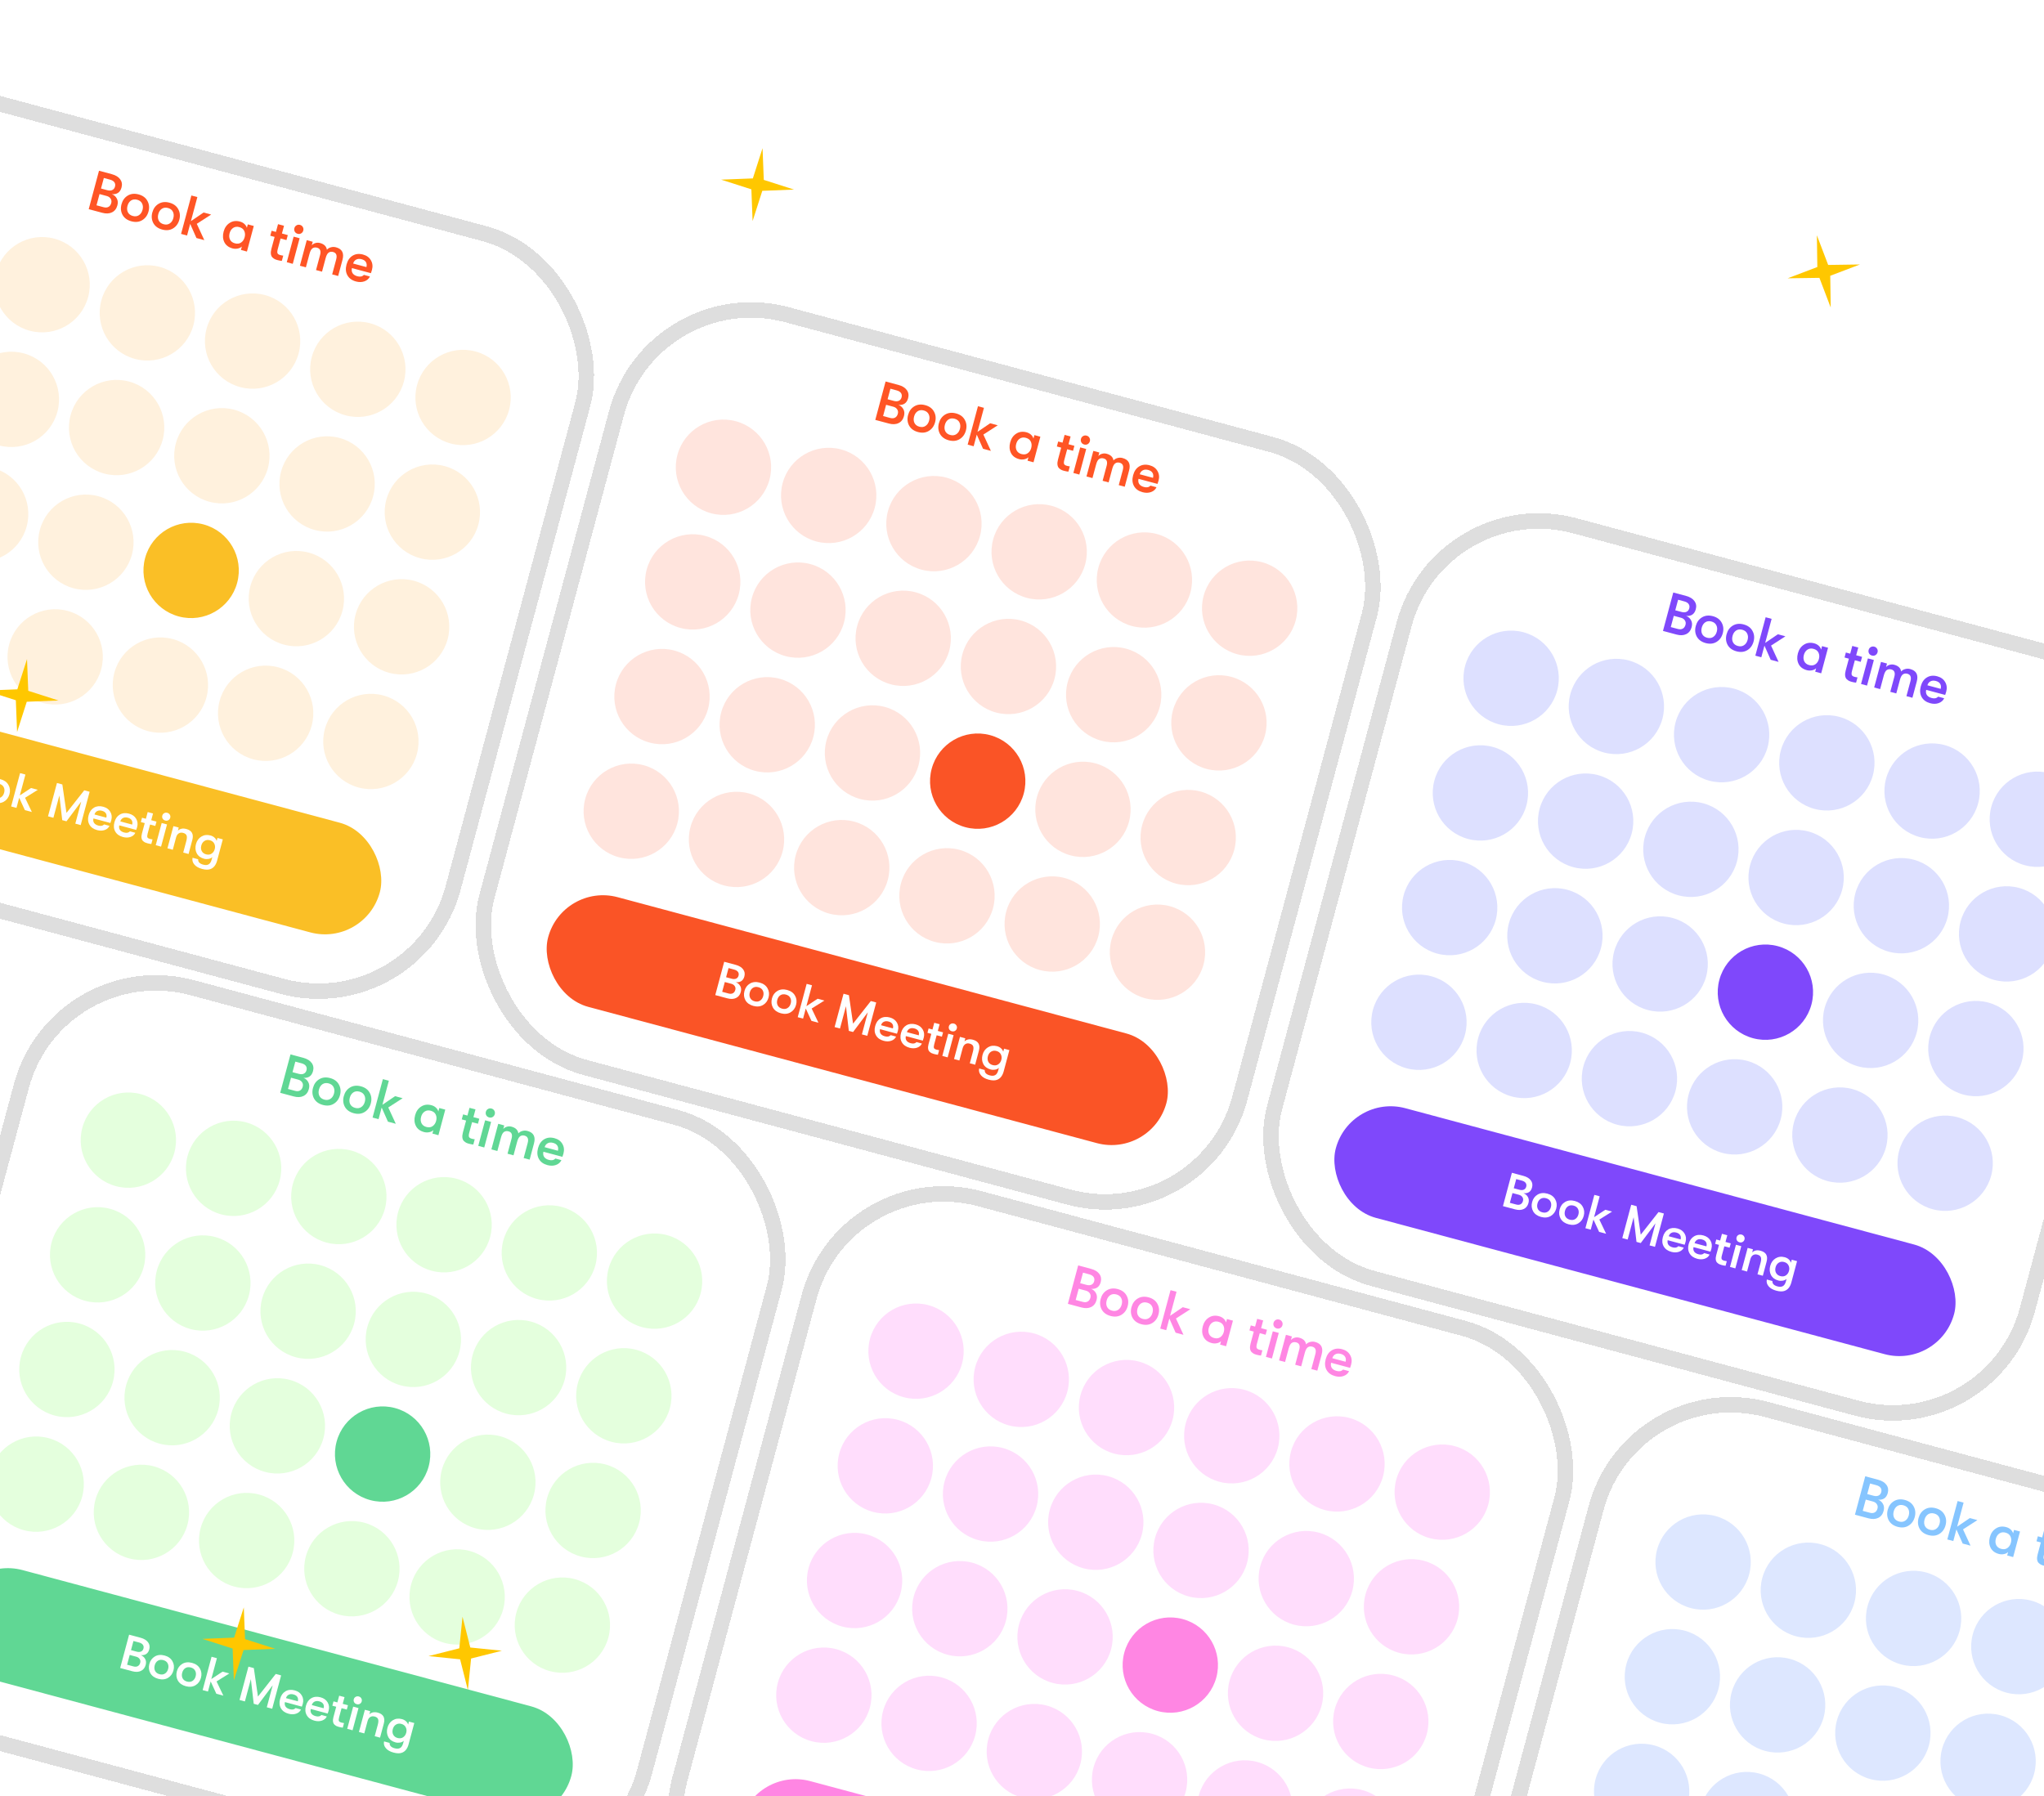 <svg width="528" height="464" viewBox="0 0 528 464" fill="none" xmlns="http://www.w3.org/2000/svg">
<g clip-path="url(#clip0_4182_3672)">
<rect width="528" height="464" fill="white"/>
<g filter="url(#filter0_d_4182_3672)">
<rect x="169.965" y="74.444" width="197.352" height="197.352" rx="34" transform="rotate(15 169.965 74.444)" fill="white" shape-rendering="crispEdges"/>
<rect x="168.551" y="71.995" width="201.352" height="201.352" rx="36" transform="rotate(15 168.551 71.995)" stroke="black" stroke-opacity="0.13" stroke-width="4" shape-rendering="crispEdges"/>
</g>
<circle cx="186.881" cy="120.714" r="12.313" transform="rotate(15 186.881 120.714)" fill="#FFE4DD"/>
<circle cx="214.066" cy="127.999" r="12.313" transform="rotate(15 214.066 127.999)" fill="#FFE4DD"/>
<circle cx="241.251" cy="135.284" r="12.313" transform="rotate(15 241.251 135.284)" fill="#FFE4DD"/>
<circle cx="268.437" cy="142.567" r="12.313" transform="rotate(15 268.437 142.567)" fill="#FFE4DD"/>
<circle cx="295.622" cy="149.852" r="12.313" transform="rotate(15 295.622 149.852)" fill="#FFE4DD"/>
<circle cx="322.808" cy="157.136" r="12.313" transform="rotate(15 322.808 157.136)" fill="#FFE4DD"/>
<circle cx="178.943" cy="150.338" r="12.313" transform="rotate(15 178.943 150.338)" fill="#FFE4DD"/>
<circle cx="206.128" cy="157.624" r="12.313" transform="rotate(15 206.128 157.624)" fill="#FFE4DD"/>
<circle cx="233.314" cy="164.907" r="12.313" transform="rotate(15 233.314 164.907)" fill="#FFE4DD"/>
<circle cx="260.499" cy="172.192" r="12.313" transform="rotate(15 260.499 172.192)" fill="#FFE4DD"/>
<circle cx="287.685" cy="179.476" r="12.313" transform="rotate(15 287.685 179.476)" fill="#FFE4DD"/>
<circle cx="314.87" cy="186.76" r="12.313" transform="rotate(15 314.87 186.76)" fill="#FFE4DD"/>
<circle cx="171.005" cy="179.963" r="12.313" transform="rotate(15 171.005 179.963)" fill="#FFE4DD"/>
<circle cx="198.19" cy="187.249" r="12.313" transform="rotate(15 198.19 187.249)" fill="#FFE4DD"/>
<circle cx="225.376" cy="194.532" r="12.313" transform="rotate(15 225.376 194.532)" fill="#FFE4DD"/>
<circle cx="252.561" cy="201.817" r="12.313" transform="rotate(15 252.561 201.817)" fill="#FA5426"/>
<circle cx="279.747" cy="209.101" r="12.313" transform="rotate(15 279.747 209.101)" fill="#FFE4DD"/>
<circle cx="306.932" cy="216.385" r="12.313" transform="rotate(15 306.932 216.385)" fill="#FFE4DD"/>
<circle cx="163.067" cy="209.587" r="12.313" transform="rotate(15 163.067 209.587)" fill="#FFE4DD"/>
<circle cx="190.252" cy="216.873" r="12.313" transform="rotate(15 190.252 216.873)" fill="#FFE4DD"/>
<circle cx="217.438" cy="224.157" r="12.313" transform="rotate(15 217.438 224.157)" fill="#FFE4DD"/>
<circle cx="244.623" cy="231.44" r="12.313" transform="rotate(15 244.623 231.44)" fill="#FFE4DD"/>
<circle cx="271.809" cy="238.725" r="12.313" transform="rotate(15 271.809 238.725)" fill="#FFE4DD"/>
<circle cx="298.994" cy="246.009" r="12.313" transform="rotate(15 298.994 246.009)" fill="#FFE4DD"/>
<rect x="145.387" y="227.997" width="165.349" height="29.336" rx="14.668" transform="rotate(15 145.387 227.997)" fill="#FA5426"/>
<path d="M232.094 104.617C232.656 104.828 233.074 105.194 233.351 105.714C233.639 106.226 233.691 106.823 233.509 107.504C233.279 108.364 232.814 108.964 232.115 109.303C231.426 109.646 230.589 109.685 229.606 109.421L226.104 108.483L228.764 98.558L232.081 99.447C233.074 99.713 233.792 100.153 234.235 100.768C234.68 101.374 234.796 102.079 234.58 102.882C234.246 104.13 233.417 104.708 232.094 104.617ZM231.627 100.86L230.01 100.427L229.281 103.149L230.897 103.582C231.408 103.719 231.837 103.707 232.183 103.547C232.542 103.38 232.779 103.083 232.893 102.658C233.009 102.223 232.957 101.849 232.737 101.537C232.517 101.225 232.147 100.999 231.627 100.86ZM229.962 107.982C230.453 108.113 230.872 108.084 231.217 107.892C231.562 107.701 231.797 107.369 231.924 106.897C232.036 106.481 231.984 106.107 231.768 105.776C231.556 105.435 231.218 105.203 230.755 105.079L228.897 104.581L228.118 107.488L229.962 107.982Z" fill="#FF5525"/>
<path d="M239.932 111.322C239.133 111.807 238.2 111.906 237.132 111.62C236.064 111.334 235.3 110.78 234.842 109.958C234.395 109.129 234.306 108.214 234.575 107.212C234.843 106.21 235.377 105.466 236.175 104.981C236.986 104.489 237.925 104.386 238.993 104.672C240.062 104.959 240.819 105.516 241.266 106.345C241.724 107.167 241.819 108.079 241.551 109.081C241.282 110.083 240.743 110.83 239.932 111.322ZM236.224 109.28C236.47 109.761 236.895 110.083 237.5 110.245C238.105 110.407 238.63 110.34 239.074 110.043C239.528 109.75 239.838 109.291 240.005 108.667C240.172 108.043 240.133 107.49 239.887 107.009C239.651 106.53 239.23 106.21 238.625 106.048C238.02 105.886 237.491 105.952 237.037 106.245C236.593 106.542 236.287 107.002 236.12 107.626C235.953 108.25 235.988 108.801 236.224 109.28Z" fill="#FF5525"/>
<path d="M247.891 113.454C247.092 113.94 246.159 114.039 245.09 113.753C244.022 113.467 243.259 112.912 242.8 112.091C242.354 111.262 242.265 110.346 242.533 109.344C242.802 108.342 243.335 107.599 244.134 107.114C244.945 106.622 245.884 106.519 246.952 106.805C248.02 107.091 248.778 107.649 249.224 108.478C249.683 109.3 249.778 110.212 249.509 111.214C249.241 112.216 248.701 112.962 247.891 113.454ZM244.183 111.412C244.429 111.894 244.854 112.215 245.459 112.377C246.064 112.54 246.588 112.472 247.033 112.176C247.486 111.882 247.797 111.423 247.964 110.799C248.131 110.176 248.092 109.623 247.846 109.142C247.609 108.663 247.189 108.342 246.584 108.18C245.979 108.018 245.449 108.084 244.996 108.378C244.552 108.674 244.246 109.134 244.079 109.758C243.912 110.382 243.946 110.934 244.183 111.412Z" fill="#FF5525"/>
<path d="M257.733 109.876L254.021 112.27L255.962 116.483L253.935 115.94L252.315 112.285L251.51 115.29L249.964 114.876L252.624 104.951L254.169 105.365L252.505 111.576L255.776 109.352L257.733 109.876Z" fill="#FF5525"/>
<path d="M263.27 118.624C262.239 118.348 261.528 117.808 261.135 117.003C260.743 116.199 260.682 115.291 260.953 114.28C261.222 113.278 261.741 112.531 262.511 112.038C263.284 111.536 264.172 111.419 265.174 111.687C265.618 111.807 265.999 112.01 266.317 112.298C266.635 112.586 266.849 112.922 266.959 113.306L267.198 112.412L268.744 112.826L266.973 119.434L265.428 119.02L265.667 118.127C265.392 118.397 265.025 118.577 264.565 118.667C264.117 118.75 263.685 118.735 263.27 118.624ZM263.865 117.309C264.498 117.479 265.034 117.41 265.471 117.101C265.917 116.795 266.222 116.34 266.384 115.735C266.546 115.13 266.51 114.583 266.276 114.095C266.052 113.61 265.623 113.282 264.99 113.112C264.394 112.953 263.868 113.025 263.412 113.328C262.968 113.624 262.663 114.08 262.499 114.694C262.334 115.308 262.369 115.86 262.603 116.348C262.849 116.829 263.269 117.15 263.865 117.309Z" fill="#FF5525"/>
<path d="M275.558 120.336C275.87 120.42 276.135 120.47 276.353 120.488L275.988 121.849C275.652 121.82 275.261 121.746 274.817 121.627C274.562 121.558 274.345 121.48 274.166 121.392C273.987 121.303 273.788 121.158 273.568 120.958C273.351 120.748 273.217 120.453 273.166 120.075C273.115 119.697 273.16 119.248 273.299 118.728L274.124 115.651L273.003 115.351L273.349 114.06L274.469 114.361L275.005 112.361L276.551 112.775L276.015 114.775L277.532 115.181L277.186 116.472L275.669 116.065L274.94 118.787C274.798 119.317 274.78 119.687 274.885 119.897C274.994 120.099 275.218 120.245 275.558 120.336Z" fill="#FF5525"/>
<path d="M280.982 114.738C280.707 114.897 280.403 114.932 280.072 114.844C279.742 114.755 279.497 114.573 279.337 114.297C279.181 114.012 279.146 113.709 279.232 113.387C279.318 113.066 279.499 112.826 279.774 112.667C280.053 112.498 280.357 112.458 280.688 112.547C281.019 112.635 281.262 112.822 281.419 113.107C281.578 113.383 281.615 113.682 281.529 114.003C281.443 114.324 281.26 114.569 280.982 114.738ZM277.268 122.192L279.038 115.585L280.584 115.999L278.813 122.606L277.268 122.192Z" fill="#FF5525"/>
<path d="M280.657 123.1L282.427 116.493L283.973 116.907L283.726 117.829C283.963 117.548 284.274 117.352 284.658 117.243C285.044 117.123 285.446 117.119 285.862 117.231C286.911 117.512 287.5 118.09 287.631 118.966C287.882 118.669 288.222 118.461 288.649 118.342C289.078 118.214 289.52 118.211 289.974 118.333C291.562 118.758 292.124 119.836 291.66 121.566L290.54 125.748L288.994 125.334L290.035 121.449C290.316 120.4 290.046 119.765 289.223 119.545C288.788 119.428 288.409 119.484 288.084 119.711C287.763 119.929 287.504 120.401 287.309 121.129L286.371 124.631L284.825 124.217L285.87 120.318C286.149 119.278 285.886 118.651 285.083 118.435C284.639 118.316 284.25 118.369 283.916 118.594C283.594 118.812 283.336 119.284 283.141 120.012L282.202 123.514L280.657 123.1Z" fill="#FF5525"/>
<path d="M299.272 124.183C299.227 124.353 299.137 124.633 299.002 125.022L294.096 123.708C293.976 124.233 294.038 124.68 294.283 125.05C294.531 125.41 294.939 125.666 295.506 125.818C296.234 126.013 296.793 125.894 297.182 125.462L298.742 125.879C298.473 126.466 298.002 126.882 297.329 127.127C296.667 127.365 295.939 127.378 295.145 127.165C294.105 126.886 293.367 126.354 292.929 125.568C292.491 124.782 292.415 123.855 292.701 122.787C292.985 121.728 293.508 120.967 294.271 120.502C295.046 120.031 295.939 119.931 296.95 120.202C297.895 120.455 298.578 120.952 298.997 121.693C299.429 122.426 299.521 123.256 299.272 124.183ZM294.411 122.531L297.843 123.45C297.97 122.937 297.924 122.504 297.704 122.152C297.494 121.802 297.124 121.556 296.595 121.414C296.056 121.269 295.592 121.302 295.201 121.511C294.811 121.721 294.547 122.061 294.411 122.531Z" fill="#FF5525"/>
<path d="M190.079 253.765C190.58 253.952 190.956 254.273 191.205 254.726C191.465 255.174 191.516 255.693 191.358 256.284C191.158 257.03 190.747 257.549 190.127 257.839C189.515 258.133 188.77 258.162 187.892 257.926L184.766 257.089L187.073 248.477L190.035 249.27C190.921 249.508 191.563 249.895 191.962 250.433C192.363 250.962 192.47 251.575 192.283 252.272C191.993 253.355 191.258 253.853 190.079 253.765ZM189.639 250.496L188.196 250.109L187.563 252.471L189.006 252.858C189.462 252.98 189.843 252.973 190.152 252.835C190.47 252.692 190.679 252.436 190.778 252.067C190.879 251.69 190.831 251.365 190.632 251.092C190.434 250.819 190.103 250.62 189.639 250.496ZM188.2 256.677C188.638 256.795 189.011 256.771 189.317 256.607C189.624 256.443 189.832 256.156 189.941 255.746C190.038 255.385 189.99 255.06 189.796 254.771C189.604 254.473 189.302 254.269 188.888 254.158L187.23 253.714L186.554 256.236L188.2 256.677Z" fill="white"/>
<path d="M197.105 259.643C196.396 260.06 195.565 260.141 194.611 259.885C193.658 259.63 192.974 259.143 192.56 258.426C192.157 257.702 192.072 256.906 192.305 256.036C192.538 255.167 193.009 254.524 193.717 254.107C194.437 253.685 195.273 253.601 196.227 253.857C197.18 254.112 197.859 254.602 198.262 255.325C198.675 256.042 198.766 256.836 198.533 257.705C198.3 258.575 197.824 259.221 197.105 259.643ZM193.788 257.845C194.01 258.265 194.391 258.547 194.931 258.692C195.471 258.836 195.938 258.781 196.332 258.526C196.734 258.274 197.008 257.877 197.153 257.335C197.298 256.794 197.26 256.314 197.037 255.894C196.824 255.476 196.447 255.195 195.907 255.05C195.367 254.905 194.896 254.959 194.493 255.212C194.099 255.467 193.83 255.865 193.685 256.406C193.54 256.947 193.574 257.427 193.788 257.845Z" fill="white"/>
<path d="M204.209 261.547C203.501 261.964 202.67 262.044 201.716 261.789C200.762 261.533 200.079 261.047 199.665 260.329C199.262 259.606 199.177 258.81 199.41 257.94C199.643 257.071 200.114 256.428 200.822 256.011C201.541 255.588 202.378 255.505 203.331 255.76C204.285 256.016 204.963 256.505 205.366 257.229C205.78 257.946 205.871 258.739 205.638 259.609C205.405 260.478 204.929 261.124 204.209 261.547ZM200.893 259.748C201.115 260.168 201.496 260.451 202.036 260.595C202.576 260.74 203.043 260.685 203.437 260.43C203.839 260.177 204.113 259.781 204.258 259.239C204.403 258.698 204.364 258.217 204.142 257.797C203.929 257.38 203.552 257.098 203.012 256.954C202.472 256.809 202 256.863 201.598 257.116C201.204 257.37 200.935 257.769 200.79 258.31C200.645 258.851 200.679 259.331 200.893 259.748Z" fill="white"/>
<path d="M212.956 258.498L209.664 260.556L211.42 264.231L209.61 263.746L208.145 260.558L207.446 263.166L206.066 262.796L208.374 254.184L209.753 254.554L208.309 259.942L211.21 258.03L212.956 258.498Z" fill="white"/>
<path d="M215.592 265.349L217.9 256.736L219.292 257.11L220.36 264.464L224.95 258.626L226.342 258.999L224.035 267.611L222.642 267.238L224.169 261.541L220.364 266.627L219.263 266.332L218.527 259.964L216.984 265.722L215.592 265.349Z" fill="white"/>
<path d="M231.937 266.339C231.898 266.487 231.819 266.73 231.702 267.067L227.322 265.894C227.218 266.35 227.276 266.739 227.497 267.062C227.721 267.376 228.085 267.602 228.592 267.737C229.241 267.911 229.739 267.812 230.083 267.438L231.475 267.811C231.24 268.319 230.822 268.678 230.224 268.887C229.636 269.09 228.987 269.096 228.279 268.906C227.35 268.657 226.689 268.19 226.294 267.504C225.899 266.818 225.825 266.012 226.074 265.085C226.32 264.166 226.781 263.507 227.458 263.108C228.145 262.704 228.94 262.622 229.843 262.864C230.687 263.09 231.298 263.527 231.677 264.173C232.066 264.813 232.153 265.536 231.937 266.339ZM227.596 264.873L230.659 265.694C230.769 265.248 230.725 264.872 230.527 264.564C230.338 264.258 230.007 264.042 229.534 263.915C229.053 263.787 228.64 263.812 228.293 263.992C227.946 264.171 227.714 264.465 227.596 264.873Z" fill="white"/>
<path d="M238.609 268.127C238.57 268.275 238.491 268.518 238.374 268.855L233.994 267.682C233.89 268.137 233.949 268.527 234.17 268.85C234.393 269.164 234.757 269.389 235.264 269.525C235.914 269.699 236.411 269.599 236.755 269.226L238.147 269.599C237.912 270.107 237.494 270.466 236.896 270.675C236.308 270.877 235.659 270.884 234.951 270.694C234.022 270.445 233.361 269.978 232.966 269.292C232.571 268.606 232.497 267.799 232.746 266.872C232.992 265.954 233.453 265.295 234.13 264.896C234.817 264.491 235.612 264.41 236.515 264.652C237.359 264.878 237.97 265.314 238.349 265.961C238.738 266.601 238.825 267.323 238.609 268.127ZM234.268 266.661L237.331 267.481C237.441 267.036 237.397 266.66 237.199 266.352C237.01 266.046 236.679 265.83 236.206 265.703C235.725 265.574 235.312 265.6 234.965 265.779C234.618 265.959 234.386 266.253 234.268 266.661Z" fill="white"/>
<path d="M241.881 271.18C242.16 271.254 242.396 271.3 242.591 271.317L242.274 272.498C241.974 272.47 241.626 272.403 241.229 272.297C241.001 272.236 240.808 272.167 240.648 272.089C240.488 272.011 240.309 271.884 240.112 271.708C239.917 271.524 239.796 271.267 239.748 270.938C239.701 270.609 239.738 270.218 239.859 269.767L240.574 267.098L239.574 266.83L239.874 265.71L240.874 265.978L241.339 264.243L242.718 264.613L242.254 266.348L243.608 266.711L243.308 267.83L241.954 267.467L241.321 269.829C241.198 270.289 241.184 270.61 241.279 270.794C241.377 270.97 241.578 271.098 241.881 271.18Z" fill="white"/>
<path d="M246.679 266.347C246.435 266.483 246.165 266.512 245.869 266.433C245.574 266.354 245.355 266.194 245.211 265.953C245.07 265.705 245.036 265.441 245.111 265.162C245.186 264.883 245.346 264.675 245.59 264.539C245.837 264.394 246.108 264.361 246.404 264.44C246.699 264.519 246.917 264.683 247.059 264.932C247.202 265.173 247.236 265.432 247.162 265.711C247.087 265.99 246.926 266.202 246.679 266.347ZM243.416 272.804L244.952 267.071L246.332 267.441L244.796 273.174L243.416 272.804Z" fill="white"/>
<path d="M246.442 273.615L247.978 267.882L249.358 268.251L249.143 269.051C249.692 268.521 250.418 268.377 251.321 268.619C252.756 269.004 253.27 269.954 252.863 271.472L251.897 275.077L250.518 274.707L251.319 271.717C251.486 271.094 251.508 270.621 251.387 270.298C251.265 269.976 250.968 269.751 250.496 269.624C250.048 269.504 249.665 269.551 249.346 269.764C249.028 269.97 248.802 270.326 248.665 270.835L247.821 273.984L246.442 273.615Z" fill="white"/>
<path d="M259.363 270.932L260.742 271.302L259.272 276.789C258.964 277.937 258.389 278.666 257.546 278.977C256.992 279.189 256.272 279.176 255.386 278.939C254.525 278.708 253.879 278.35 253.448 277.866C252.955 277.311 252.782 276.707 252.93 276.052L254.373 276.439C254.326 277.121 254.758 277.584 255.67 277.828C256.252 277.984 256.72 277.96 257.073 277.756C257.432 277.562 257.697 277.149 257.866 276.518L258.034 275.89C257.791 276.124 257.464 276.278 257.055 276.353C256.657 276.422 256.272 276.407 255.901 276.307C255.006 276.068 254.373 275.595 254.002 274.889C253.641 274.177 253.577 273.386 253.81 272.517C254.041 271.655 254.503 271.01 255.197 270.581C255.899 270.153 256.685 270.056 257.554 270.289C257.951 270.395 258.292 270.575 258.577 270.827C258.862 271.079 259.055 271.373 259.155 271.707L259.363 270.932ZM256.423 275.168C256.963 275.313 257.435 275.255 257.84 274.994C258.247 274.725 258.519 274.332 258.658 273.816C258.796 273.299 258.755 272.826 258.536 272.398C258.318 271.962 257.939 271.671 257.399 271.527C256.884 271.389 256.42 271.449 256.007 271.708C255.605 271.96 255.332 272.353 255.189 272.886C255.047 273.419 255.085 273.9 255.305 274.328C255.536 274.75 255.908 275.03 256.423 275.168Z" fill="white"/>
<g filter="url(#filter1_d_4182_3672)">
<rect x="-33.223" y="20" width="197.352" height="197.352" rx="34" transform="rotate(15 -33.223 20)" fill="white" shape-rendering="crispEdges"/>
<rect x="-34.637" y="17.55" width="201.352" height="201.352" rx="36" transform="rotate(15 -34.637 17.55)" stroke="black" stroke-opacity="0.13" stroke-width="4" shape-rendering="crispEdges"/>
</g>
<circle cx="10.878" cy="73.555" r="12.313" transform="rotate(15 10.878 73.555)" fill="#FFF1DD"/>
<circle cx="38.063" cy="80.839" r="12.313" transform="rotate(15 38.063 80.839)" fill="#FFF1DD"/>
<circle cx="65.249" cy="88.123" r="12.313" transform="rotate(15 65.249 88.123)" fill="#FFF1DD"/>
<circle cx="92.434" cy="95.408" r="12.313" transform="rotate(15 92.434 95.408)" fill="#FFF1DD"/>
<circle cx="119.62" cy="102.692" r="12.313" transform="rotate(15 119.62 102.692)" fill="#FFF1DD"/>
<circle cx="2.94" cy="103.179" r="12.313" transform="rotate(15 2.94 103.179)" fill="#FFF1DD"/>
<circle cx="30.126" cy="110.462" r="12.313" transform="rotate(15 30.126 110.462)" fill="#FFF1DD"/>
<circle cx="57.311" cy="117.748" r="12.313" transform="rotate(15 57.311 117.748)" fill="#FFF1DD"/>
<circle cx="84.496" cy="125.032" r="12.313" transform="rotate(15 84.496 125.032)" fill="#FFF1DD"/>
<circle cx="111.682" cy="132.316" r="12.313" transform="rotate(15 111.682 132.316)" fill="#FFF1DD"/>
<circle cx="-4.998" cy="132.804" r="12.313" transform="rotate(15 -4.998 132.804)" fill="#FFF1DD"/>
<circle cx="22.188" cy="140.087" r="12.313" transform="rotate(15 22.188 140.087)" fill="#FFF1DD"/>
<circle cx="49.373" cy="147.373" r="12.313" transform="rotate(15 49.373 147.373)" fill="#FABF26"/>
<circle cx="76.559" cy="154.657" r="12.313" transform="rotate(15 76.559 154.657)" fill="#FFF1DD"/>
<circle cx="103.744" cy="161.941" r="12.313" transform="rotate(15 103.744 161.941)" fill="#FFF1DD"/>
<circle cx="-12.936" cy="162.428" r="12.313" transform="rotate(15 -12.936 162.428)" fill="#FFF1DD"/>
<circle cx="14.25" cy="169.712" r="12.313" transform="rotate(15 14.25 169.712)" fill="#FFF1DD"/>
<circle cx="41.435" cy="176.996" r="12.313" transform="rotate(15 41.435 176.996)" fill="#FFF1DD"/>
<circle cx="68.621" cy="184.281" r="12.313" transform="rotate(15 68.621 184.281)" fill="#FFF1DD"/>
<circle cx="95.806" cy="191.565" r="12.313" transform="rotate(15 95.806 191.565)" fill="#FFF1DD"/>
<rect x="-57.801" y="173.553" width="165.349" height="29.336" rx="14.668" transform="rotate(15 -57.801 173.553)" fill="#FABF26"/>
<path d="M28.906 50.173C29.468 50.384 29.886 50.749 30.163 51.269C30.451 51.782 30.503 52.379 30.321 53.059C30.091 53.92 29.626 54.52 28.927 54.859C28.238 55.201 27.401 55.24 26.418 54.977L22.916 54.039L25.576 44.113L28.893 45.002C29.886 45.268 30.604 45.709 31.047 46.324C31.492 46.93 31.608 47.634 31.392 48.438C31.058 49.685 30.229 50.264 28.906 50.173ZM28.439 46.415L26.822 45.982L26.093 48.705L27.709 49.138C28.22 49.275 28.648 49.263 28.995 49.102C29.354 48.935 29.591 48.639 29.705 48.214C29.821 47.779 29.769 47.405 29.549 47.093C29.329 46.781 28.959 46.555 28.439 46.415ZM26.774 53.537C27.265 53.669 27.683 53.639 28.029 53.448C28.374 53.257 28.61 52.925 28.736 52.452C28.848 52.036 28.796 51.663 28.581 51.332C28.368 50.991 28.03 50.759 27.567 50.635L25.709 50.137L24.93 53.044L26.774 53.537Z" fill="#FF5525"/>
<path d="M36.744 56.878C35.945 57.363 35.012 57.462 33.944 57.176C32.876 56.89 32.112 56.336 31.654 55.514C31.207 54.685 31.118 53.769 31.387 52.767C31.655 51.765 32.189 51.022 32.987 50.537C33.798 50.045 34.737 49.942 35.806 50.228C36.874 50.514 37.631 51.072 38.078 51.901C38.536 52.723 38.631 53.635 38.363 54.637C38.094 55.639 37.555 56.386 36.744 56.878ZM33.036 54.836C33.282 55.317 33.707 55.639 34.312 55.801C34.917 55.963 35.442 55.895 35.886 55.599C36.34 55.305 36.65 54.846 36.817 54.222C36.984 53.599 36.945 53.046 36.699 52.565C36.463 52.086 36.042 51.766 35.437 51.603C34.832 51.441 34.303 51.507 33.849 51.801C33.405 52.097 33.099 52.558 32.932 53.181C32.765 53.805 32.8 54.357 33.036 54.836Z" fill="#FF5525"/>
<path d="M44.703 59.01C43.904 59.495 42.971 59.595 41.902 59.308C40.834 59.022 40.071 58.468 39.612 57.646C39.166 56.817 39.077 55.902 39.345 54.9C39.614 53.898 40.147 53.154 40.946 52.669C41.757 52.177 42.696 52.074 43.764 52.361C44.832 52.647 45.59 53.204 46.036 54.033C46.495 54.855 46.59 55.767 46.321 56.769C46.053 57.771 45.513 58.518 44.703 59.01ZM40.995 56.968C41.24 57.449 41.666 57.771 42.271 57.933C42.876 58.095 43.401 58.028 43.845 57.732C44.298 57.438 44.609 56.979 44.776 56.355C44.943 55.731 44.904 55.179 44.658 54.697C44.421 54.219 44.001 53.898 43.396 53.736C42.791 53.574 42.261 53.64 41.808 53.934C41.364 54.23 41.058 54.69 40.891 55.314C40.724 55.938 40.758 56.489 40.995 56.968Z" fill="#FF5525"/>
<path d="M54.545 55.432L50.833 57.826L52.774 62.039L50.746 61.496L49.127 57.84L48.322 60.846L46.776 60.432L49.436 50.507L50.981 50.921L49.317 57.131L52.588 54.907L54.545 55.432Z" fill="#FF5525"/>
<path d="M60.081 64.18C59.051 63.903 58.34 63.363 57.947 62.559C57.555 61.755 57.494 60.847 57.765 59.836C58.034 58.834 58.553 58.086 59.324 57.594C60.096 57.092 60.984 56.975 61.986 57.243C62.43 57.362 62.811 57.566 63.129 57.853C63.447 58.141 63.661 58.477 63.771 58.861L64.01 57.968L65.556 58.382L63.785 64.99L62.24 64.576L62.479 63.682C62.204 63.953 61.837 64.133 61.377 64.223C60.929 64.305 60.498 64.291 60.081 64.18ZM60.677 62.865C61.31 63.035 61.846 62.965 62.283 62.657C62.73 62.351 63.034 61.896 63.196 61.291C63.358 60.686 63.322 60.139 63.088 59.651C62.864 59.165 62.435 58.838 61.801 58.668C61.206 58.508 60.68 58.58 60.224 58.883C59.78 59.18 59.475 59.635 59.311 60.25C59.146 60.864 59.181 61.416 59.415 61.904C59.661 62.385 60.081 62.705 60.677 62.865Z" fill="#FF5525"/>
<path d="M72.37 65.892C72.682 65.975 72.947 66.026 73.165 66.044L72.8 67.405C72.464 67.376 72.073 67.302 71.629 67.183C71.374 67.114 71.157 67.036 70.978 66.947C70.799 66.859 70.6 66.714 70.38 66.513C70.163 66.303 70.029 66.009 69.978 65.631C69.927 65.252 69.972 64.803 70.111 64.283L70.936 61.206L69.815 60.906L70.161 59.616L71.281 59.916L71.817 57.917L73.363 58.331L72.827 60.33L74.344 60.737L73.998 62.027L72.481 61.621L71.752 64.343C71.61 64.872 71.592 65.242 71.697 65.453C71.806 65.654 72.03 65.8 72.37 65.892Z" fill="#FF5525"/>
<path d="M77.794 60.294C77.519 60.453 77.215 60.488 76.884 60.399C76.554 60.311 76.309 60.129 76.149 59.853C75.993 59.568 75.957 59.264 76.044 58.943C76.13 58.622 76.311 58.381 76.586 58.222C76.865 58.054 77.169 58.014 77.5 58.102C77.831 58.191 78.075 58.378 78.231 58.663C78.39 58.939 78.427 59.237 78.341 59.559C78.255 59.88 78.072 60.125 77.794 60.294ZM74.079 67.748L75.85 61.14L77.395 61.554L75.625 68.162L74.079 67.748Z" fill="#FF5525"/>
<path d="M77.469 68.656L79.239 62.048L80.785 62.463L80.538 63.384C80.775 63.103 81.086 62.908 81.47 62.798C81.856 62.679 82.258 62.675 82.674 62.786C83.723 63.068 84.312 63.646 84.443 64.522C84.694 64.225 85.034 64.017 85.461 63.898C85.89 63.77 86.332 63.767 86.785 63.888C88.374 64.314 88.936 65.391 88.472 67.121L87.352 71.304L85.806 70.89L86.847 67.005C87.128 65.956 86.858 65.321 86.035 65.1C85.6 64.984 85.221 65.039 84.897 65.266C84.575 65.484 84.316 65.957 84.121 66.685L83.183 70.187L81.637 69.773L82.682 65.874C82.961 64.834 82.698 64.206 81.895 63.991C81.451 63.872 81.062 63.925 80.728 64.15C80.406 64.367 80.148 64.84 79.953 65.568L79.014 69.07L77.469 68.656Z" fill="#FF5525"/>
<path d="M96.084 69.738C96.039 69.909 95.949 70.188 95.814 70.578L90.908 69.263C90.787 69.788 90.85 70.236 91.095 70.605C91.343 70.966 91.751 71.222 92.318 71.374C93.046 71.569 93.605 71.45 93.994 71.017L95.554 71.435C95.285 72.022 94.814 72.438 94.141 72.683C93.479 72.921 92.751 72.933 91.957 72.721C90.917 72.442 90.179 71.91 89.741 71.124C89.303 70.338 89.227 69.411 89.513 68.342C89.797 67.284 90.32 66.522 91.083 66.058C91.858 65.587 92.751 65.487 93.762 65.758C94.707 66.011 95.39 66.508 95.809 67.248C96.241 67.982 96.333 68.812 96.084 69.738ZM91.223 68.086L94.655 69.006C94.782 68.493 94.736 68.06 94.516 67.707C94.306 67.357 93.936 67.111 93.407 66.969C92.868 66.825 92.404 66.858 92.013 67.067C91.623 67.276 91.359 67.616 91.223 68.086Z" fill="#FF5525"/>
<path d="M-13.109 199.321C-12.608 199.508 -12.232 199.828 -11.983 200.282C-11.723 200.73 -11.672 201.249 -11.83 201.839C-12.03 202.586 -12.441 203.104 -13.061 203.395C-13.674 203.688 -14.418 203.717 -15.296 203.482L-18.422 202.644L-16.115 194.032L-13.153 194.826C-12.267 195.063 -11.624 195.451 -11.226 195.988C-10.825 196.518 -10.718 197.131 -10.905 197.828C-11.195 198.911 -11.93 199.408 -13.109 199.321ZM-13.549 196.052L-14.992 195.665L-15.625 198.027L-14.182 198.414C-13.726 198.536 -13.345 198.528 -13.036 198.391C-12.718 198.248 -12.509 197.992 -12.41 197.623C-12.309 197.245 -12.357 196.92 -12.556 196.647C-12.754 196.375 -13.085 196.176 -13.549 196.052ZM-14.988 202.233C-14.55 202.35 -14.177 202.327 -13.871 202.163C-13.565 201.999 -13.356 201.712 -13.246 201.302C-13.15 200.941 -13.198 200.616 -13.392 200.326C-13.584 200.029 -13.886 199.825 -14.3 199.714L-15.958 199.27L-16.634 201.792L-14.988 202.233Z" fill="white"/>
<path d="M-6.083 205.199C-6.792 205.616 -7.623 205.696 -8.577 205.441C-9.53 205.185 -10.214 204.699 -10.628 203.981C-11.031 203.258 -11.116 202.462 -10.883 201.592C-10.65 200.723 -10.179 200.08 -9.471 199.663C-8.751 199.24 -7.915 199.157 -6.961 199.412C-6.008 199.668 -5.329 200.157 -4.926 200.881C-4.513 201.598 -4.422 202.391 -4.655 203.261C-4.888 204.13 -5.364 204.776 -6.083 205.199ZM-9.4 203.4C-9.178 203.82 -8.797 204.103 -8.257 204.247C-7.717 204.392 -7.25 204.337 -6.856 204.082C-6.454 203.829 -6.18 203.432 -6.035 202.891C-5.89 202.35 -5.928 201.869 -6.151 201.449C-6.364 201.032 -6.741 200.75 -7.281 200.606C-7.821 200.461 -8.292 200.515 -8.695 200.767C-9.089 201.022 -9.358 201.42 -9.503 201.962C-9.648 202.503 -9.614 202.983 -9.4 203.4Z" fill="white"/>
<path d="M1.021 207.103C0.313 207.519 -0.518 207.6 -1.472 207.344C-2.425 207.089 -3.109 206.602 -3.523 205.885C-3.926 205.162 -4.011 204.365 -3.778 203.496C-3.545 202.626 -3.074 201.983 -2.366 201.567C-1.647 201.144 -0.81 201.06 0.143 201.316C1.097 201.571 1.775 202.061 2.178 202.784C2.592 203.502 2.683 204.295 2.45 205.165C2.217 206.034 1.741 206.68 1.021 207.103ZM-2.295 205.304C-2.073 205.724 -1.692 206.006 -1.152 206.151C-0.612 206.296 -0.145 206.241 0.249 205.986C0.651 205.733 0.925 205.336 1.07 204.795C1.215 204.254 1.176 203.773 0.954 203.353C0.741 202.935 0.364 202.654 -0.176 202.509C-0.716 202.365 -1.188 202.419 -1.59 202.671C-1.984 202.926 -2.253 203.324 -2.398 203.866C-2.543 204.407 -2.509 204.886 -2.295 205.304Z" fill="white"/>
<path d="M9.768 204.053L6.476 206.112L8.232 209.786L6.422 209.301L4.957 206.113L4.258 208.721L2.878 208.352L5.186 199.74L6.565 200.109L5.121 205.498L8.022 203.585L9.768 204.053Z" fill="white"/>
<path d="M12.404 210.904L14.712 202.292L16.104 202.665L17.172 210.019L21.762 204.181L23.154 204.554L20.847 213.166L19.454 212.793L20.981 207.097L17.176 212.183L16.075 211.888L15.339 205.52L13.796 211.277L12.404 210.904Z" fill="white"/>
<path d="M28.749 211.895C28.71 212.043 28.631 212.285 28.514 212.623L24.134 211.45C24.03 211.905 24.088 212.294 24.309 212.617C24.533 212.932 24.897 213.157 25.404 213.293C26.053 213.467 26.55 213.367 26.895 212.994L28.287 213.367C28.052 213.875 27.634 214.234 27.036 214.442C26.448 214.645 25.799 214.652 25.09 214.462C24.162 214.213 23.501 213.746 23.106 213.06C22.711 212.374 22.637 211.567 22.886 210.64C23.132 209.722 23.593 209.063 24.27 208.664C24.957 208.259 25.752 208.178 26.655 208.42C27.499 208.646 28.11 209.082 28.489 209.729C28.878 210.369 28.965 211.091 28.749 211.895ZM24.408 210.428L27.471 211.249C27.581 210.804 27.537 210.427 27.339 210.12C27.15 209.814 26.819 209.598 26.346 209.471C25.865 209.342 25.452 209.368 25.105 209.547C24.758 209.727 24.526 210.021 24.408 210.428Z" fill="white"/>
<path d="M35.422 213.683C35.382 213.831 35.303 214.073 35.186 214.411L30.806 213.237C30.702 213.693 30.761 214.082 30.982 214.405C31.205 214.72 31.57 214.945 32.076 215.081C32.726 215.255 33.223 215.155 33.567 214.781L34.959 215.155C34.724 215.663 34.306 216.021 33.708 216.23C33.12 216.433 32.471 216.44 31.763 216.25C30.834 216.001 30.173 215.533 29.778 214.847C29.383 214.161 29.309 213.355 29.558 212.428C29.804 211.51 30.265 210.851 30.942 210.452C31.629 210.047 32.424 209.966 33.327 210.208C34.171 210.434 34.782 210.87 35.161 211.516C35.55 212.157 35.637 212.879 35.422 213.683ZM31.08 212.216L34.143 213.037C34.253 212.592 34.209 212.215 34.011 211.907C33.822 211.602 33.491 211.385 33.019 211.259C32.538 211.13 32.124 211.155 31.777 211.335C31.43 211.515 31.198 211.808 31.08 212.216Z" fill="white"/>
<path d="M38.693 216.735C38.972 216.81 39.208 216.856 39.403 216.873L39.086 218.054C38.786 218.026 38.438 217.959 38.041 217.853C37.813 217.792 37.62 217.722 37.459 217.644C37.3 217.566 37.121 217.439 36.924 217.263C36.729 217.079 36.608 216.823 36.56 216.493C36.513 216.164 36.55 215.774 36.671 215.323L37.386 212.653L36.386 212.385L36.686 211.266L37.686 211.534L38.151 209.799L39.53 210.169L39.066 211.903L40.42 212.266L40.12 213.386L38.766 213.023L38.133 215.385C38.01 215.844 37.996 216.166 38.091 216.35C38.189 216.525 38.39 216.654 38.693 216.735Z" fill="white"/>
<path d="M43.492 211.903C43.247 212.039 42.977 212.068 42.681 211.989C42.386 211.91 42.167 211.75 42.023 211.509C41.882 211.26 41.849 210.996 41.923 210.717C41.998 210.439 42.158 210.231 42.402 210.094C42.649 209.949 42.92 209.917 43.215 209.996C43.511 210.075 43.729 210.239 43.871 210.488C44.014 210.728 44.048 210.988 43.974 211.267C43.899 211.546 43.738 211.758 43.492 211.903ZM40.228 218.36L41.764 212.627L43.144 212.996L41.608 218.729L40.228 218.36Z" fill="white"/>
<path d="M43.254 219.17L44.79 213.437L46.17 213.807L45.955 214.607C46.504 214.077 47.23 213.933 48.133 214.175C49.568 214.559 50.082 215.51 49.675 217.027L48.709 220.632L47.33 220.263L48.131 217.273C48.298 216.65 48.32 216.177 48.199 215.854C48.077 215.531 47.78 215.307 47.308 215.18C46.86 215.06 46.477 215.107 46.158 215.32C45.84 215.525 45.614 215.882 45.477 216.391L44.633 219.54L43.254 219.17Z" fill="white"/>
<path d="M56.175 216.488L57.554 216.857L56.084 222.345C55.776 223.493 55.201 224.222 54.358 224.533C53.804 224.744 53.084 224.732 52.198 224.494C51.337 224.264 50.691 223.906 50.26 223.421C49.767 222.867 49.594 222.263 49.742 221.608L51.185 221.994C51.138 222.676 51.57 223.139 52.482 223.384C53.064 223.54 53.532 223.516 53.885 223.311C54.244 223.117 54.509 222.705 54.678 222.073L54.846 221.446C54.603 221.679 54.276 221.834 53.867 221.909C53.469 221.978 53.084 221.963 52.713 221.863C51.818 221.623 51.185 221.151 50.814 220.444C50.453 219.732 50.389 218.942 50.622 218.072C50.852 217.211 51.315 216.566 52.009 216.136C52.711 215.709 53.497 215.612 54.366 215.845C54.763 215.951 55.104 216.13 55.389 216.383C55.674 216.635 55.867 216.928 55.967 217.263L56.175 216.488ZM53.235 220.724C53.775 220.869 54.247 220.811 54.652 220.55C55.059 220.281 55.331 219.888 55.47 219.371C55.608 218.855 55.568 218.382 55.348 217.954C55.13 217.518 54.751 217.227 54.211 217.082C53.696 216.944 53.232 217.005 52.819 217.263C52.417 217.516 52.144 217.909 52.002 218.442C51.859 218.975 51.897 219.456 52.117 219.884C52.348 220.306 52.72 220.586 53.235 220.724Z" fill="white"/>
<g filter="url(#filter2_d_4182_3672)">
<rect x="373.436" y="128.964" width="197.352" height="197.352" rx="34" transform="rotate(15 373.436 128.964)" fill="white" shape-rendering="crispEdges"/>
<rect x="372.022" y="126.514" width="201.352" height="201.352" rx="36" transform="rotate(15 372.022 126.514)" stroke="black" stroke-opacity="0.13" stroke-width="4" shape-rendering="crispEdges"/>
</g>
<circle cx="390.351" cy="175.235" r="12.313" transform="rotate(15 390.351 175.235)" fill="#DDE0FF"/>
<circle cx="417.537" cy="182.52" r="12.313" transform="rotate(15 417.537 182.52)" fill="#DDE0FF"/>
<circle cx="444.722" cy="189.804" r="12.313" transform="rotate(15 444.722 189.804)" fill="#DDE0FF"/>
<circle cx="471.908" cy="197.088" r="12.313" transform="rotate(15 471.908 197.088)" fill="#DDE0FF"/>
<circle cx="499.093" cy="204.373" r="12.313" transform="rotate(15 499.093 204.373)" fill="#DDE0FF"/>
<circle cx="526.279" cy="211.657" r="12.313" transform="rotate(15 526.279 211.657)" fill="#DDE0FF"/>
<circle cx="382.413" cy="204.859" r="12.313" transform="rotate(15 382.413 204.859)" fill="#DDE0FF"/>
<circle cx="409.599" cy="212.144" r="12.313" transform="rotate(15 409.599 212.144)" fill="#DDE0FF"/>
<circle cx="436.784" cy="219.427" r="12.313" transform="rotate(15 436.784 219.427)" fill="#DDE0FF"/>
<circle cx="463.97" cy="226.712" r="12.313" transform="rotate(15 463.97 226.712)" fill="#DDE0FF"/>
<circle cx="491.155" cy="233.997" r="12.313" transform="rotate(15 491.155 233.997)" fill="#DDE0FF"/>
<circle cx="518.341" cy="241.281" r="12.313" transform="rotate(15 518.341 241.281)" fill="#DDE0FF"/>
<circle cx="374.476" cy="234.483" r="12.313" transform="rotate(15 374.476 234.483)" fill="#DDE0FF"/>
<circle cx="401.661" cy="241.768" r="12.313" transform="rotate(15 401.661 241.768)" fill="#DDE0FF"/>
<circle cx="428.847" cy="249.051" r="12.313" transform="rotate(15 428.847 249.051)" fill="#DDE0FF"/>
<circle cx="456.032" cy="256.336" r="12.313" transform="rotate(15 456.032 256.336)" fill="#7F48FB"/>
<circle cx="483.218" cy="263.621" r="12.313" transform="rotate(15 483.218 263.621)" fill="#DDE0FF"/>
<circle cx="510.403" cy="270.905" r="12.313" transform="rotate(15 510.403 270.905)" fill="#DDE0FF"/>
<circle cx="366.538" cy="264.109" r="12.313" transform="rotate(15 366.538 264.109)" fill="#DDE0FF"/>
<circle cx="393.723" cy="271.393" r="12.313" transform="rotate(15 393.723 271.393)" fill="#DDE0FF"/>
<circle cx="420.909" cy="278.678" r="12.313" transform="rotate(15 420.909 278.678)" fill="#DDE0FF"/>
<circle cx="448.094" cy="285.961" r="12.313" transform="rotate(15 448.094 285.961)" fill="#DDE0FF"/>
<circle cx="475.28" cy="293.247" r="12.313" transform="rotate(15 475.28 293.247)" fill="#DDE0FF"/>
<circle cx="502.465" cy="300.531" r="12.313" transform="rotate(15 502.465 300.531)" fill="#DDE0FF"/>
<rect x="348.858" y="282.517" width="165.349" height="29.336" rx="14.668" transform="rotate(15 348.858 282.517)" fill="#7F48FB"/>
<path d="M435.565 159.137C436.127 159.348 436.545 159.713 436.821 160.233C437.11 160.746 437.162 161.343 436.98 162.023C436.75 162.883 436.285 163.483 435.586 163.823C434.897 164.165 434.06 164.204 433.077 163.941L429.575 163.003L432.234 153.077L435.552 153.966C436.545 154.232 437.263 154.673 437.706 155.288C438.151 155.894 438.267 156.598 438.051 157.402C437.717 158.649 436.888 159.228 435.565 159.137ZM435.098 155.379L433.481 154.946L432.752 157.669L434.368 158.102C434.879 158.238 435.307 158.227 435.654 158.066C436.013 157.899 436.25 157.603 436.364 157.177C436.48 156.743 436.428 156.369 436.208 156.057C435.988 155.744 435.618 155.519 435.098 155.379ZM433.433 162.501C433.924 162.633 434.342 162.603 434.688 162.412C435.033 162.221 435.268 161.889 435.395 161.416C435.506 161 435.455 160.627 435.239 160.296C435.027 159.955 434.689 159.722 434.226 159.598L432.368 159.101L431.589 162.007L433.433 162.501Z" fill="#7F48FB"/>
<path d="M443.403 165.842C442.604 166.327 441.671 166.426 440.603 166.14C439.535 165.854 438.771 165.3 438.313 164.478C437.866 163.649 437.777 162.733 438.046 161.731C438.314 160.729 438.848 159.986 439.646 159.501C440.457 159.009 441.396 158.906 442.464 159.192C443.533 159.478 444.29 160.036 444.737 160.865C445.195 161.687 445.29 162.599 445.022 163.601C444.753 164.603 444.214 165.35 443.403 165.842ZM439.695 163.799C439.941 164.281 440.366 164.602 440.971 164.764C441.576 164.927 442.101 164.859 442.545 164.563C442.999 164.269 443.309 163.81 443.476 163.186C443.643 162.563 443.604 162.01 443.358 161.529C443.122 161.05 442.701 160.73 442.096 160.567C441.491 160.405 440.962 160.471 440.508 160.765C440.064 161.061 439.758 161.522 439.591 162.145C439.424 162.769 439.459 163.321 439.695 163.799Z" fill="#7F48FB"/>
<path d="M451.362 167.974C450.563 168.459 449.63 168.559 448.561 168.272C447.493 167.986 446.73 167.432 446.271 166.61C445.825 165.781 445.736 164.866 446.004 163.864C446.273 162.862 446.806 162.118 447.605 161.633C448.415 161.141 449.355 161.038 450.423 161.325C451.491 161.611 452.249 162.168 452.695 162.997C453.154 163.819 453.249 164.731 452.98 165.733C452.712 166.735 452.172 167.482 451.362 167.974ZM447.654 165.932C447.899 166.413 448.325 166.735 448.93 166.897C449.535 167.059 450.059 166.992 450.504 166.696C450.957 166.402 451.268 165.943 451.435 165.319C451.602 164.695 451.563 164.142 451.317 163.661C451.08 163.182 450.659 162.862 450.054 162.7C449.45 162.538 448.92 162.604 448.467 162.898C448.022 163.194 447.717 163.654 447.55 164.278C447.382 164.902 447.417 165.453 447.654 165.932Z" fill="#7F48FB"/>
<path d="M461.204 164.396L457.492 166.79L459.433 171.003L457.405 170.46L455.786 166.804L454.981 169.81L453.435 169.396L456.095 159.47L457.64 159.885L455.976 166.095L459.247 163.871L461.204 164.396Z" fill="#7F48FB"/>
<path d="M466.74 173.143C465.71 172.867 464.999 172.327 464.606 171.523C464.214 170.719 464.153 169.811 464.424 168.799C464.693 167.797 465.212 167.05 465.982 166.557C466.755 166.055 467.643 165.939 468.645 166.207C469.089 166.326 469.47 166.529 469.788 166.817C470.106 167.105 470.32 167.441 470.43 167.825L470.669 166.932L472.215 167.346L470.444 173.953L468.899 173.539L469.138 172.646C468.863 172.917 468.496 173.097 468.036 173.187C467.588 173.269 467.156 173.255 466.74 173.143ZM467.336 171.829C467.969 171.998 468.504 171.929 468.942 171.621C469.388 171.315 469.693 170.86 469.855 170.255C470.017 169.65 469.981 169.103 469.747 168.615C469.523 168.129 469.094 167.801 468.46 167.632C467.865 167.472 467.339 167.544 466.883 167.847C466.439 168.144 466.134 168.599 465.97 169.214C465.805 169.828 465.84 170.379 466.074 170.868C466.32 171.349 466.74 171.669 467.336 171.829Z" fill="#7F48FB"/>
<path d="M479.029 174.856C479.341 174.939 479.606 174.99 479.824 175.008L479.459 176.369C479.123 176.34 478.732 176.265 478.288 176.146C478.033 176.078 477.816 176 477.637 175.911C477.458 175.823 477.259 175.678 477.039 175.477C476.822 175.267 476.688 174.973 476.637 174.595C476.586 174.216 476.631 173.767 476.77 173.247L477.595 170.17L476.474 169.87L476.82 168.58L477.94 168.88L478.476 166.881L480.021 167.295L479.486 169.294L481.003 169.701L480.657 170.991L479.14 170.585L478.411 173.307C478.269 173.836 478.251 174.206 478.356 174.417C478.464 174.618 478.689 174.764 479.029 174.856Z" fill="#7F48FB"/>
<path d="M484.453 169.257C484.177 169.417 483.874 169.452 483.543 169.363C483.213 169.275 482.967 169.092 482.808 168.817C482.652 168.532 482.616 168.228 482.703 167.907C482.789 167.586 482.97 167.345 483.245 167.186C483.523 167.018 483.828 166.978 484.159 167.066C484.49 167.155 484.733 167.342 484.89 167.627C485.049 167.903 485.086 168.201 485 168.522C484.913 168.844 484.731 169.089 484.453 169.257ZM480.738 176.712L482.509 170.104L484.054 170.518L482.284 177.126L480.738 176.712Z" fill="#7F48FB"/>
<path d="M484.128 177.62L485.898 171.012L487.444 171.427L487.197 172.348C487.434 172.067 487.745 171.872 488.129 171.762C488.515 171.643 488.917 171.639 489.332 171.75C490.382 172.031 490.971 172.61 491.101 173.486C491.353 173.188 491.693 172.98 492.12 172.862C492.549 172.734 492.991 172.731 493.444 172.852C495.033 173.278 495.595 174.355 495.131 176.085L494.01 180.268L492.465 179.854L493.506 175.969C493.787 174.92 493.516 174.285 492.694 174.064C492.259 173.948 491.88 174.003 491.555 174.23C491.234 174.448 490.975 174.921 490.78 175.649L489.842 179.151L488.296 178.737L489.341 174.838C489.62 173.798 489.357 173.17 488.554 172.955C488.11 172.836 487.72 172.889 487.387 173.113C487.065 173.331 486.807 173.804 486.612 174.532L485.673 178.034L484.128 177.62Z" fill="#7F48FB"/>
<path d="M502.743 178.702C502.698 178.872 502.608 179.152 502.473 179.542L497.567 178.227C497.446 178.752 497.509 179.199 497.754 179.569C498.002 179.929 498.41 180.185 498.977 180.337C499.705 180.532 500.264 180.414 500.653 179.981L502.213 180.399C501.944 180.986 501.473 181.401 500.799 181.646C500.138 181.885 499.41 181.897 498.616 181.684C497.576 181.406 496.837 180.874 496.4 180.088C495.962 179.302 495.886 178.374 496.172 177.306C496.456 176.248 496.979 175.486 497.742 175.022C498.517 174.551 499.41 174.45 500.421 174.721C501.366 174.975 502.049 175.472 502.468 176.212C502.9 176.946 502.992 177.776 502.743 178.702ZM497.882 177.05L501.314 177.97C501.441 177.457 501.395 177.024 501.175 176.671C500.965 176.321 500.595 176.075 500.066 175.933C499.527 175.789 499.063 175.821 498.672 176.031C498.282 176.24 498.018 176.58 497.882 177.05Z" fill="#7F48FB"/>
<path d="M393.55 308.285C394.051 308.472 394.427 308.792 394.676 309.246C394.936 309.694 394.987 310.213 394.828 310.803C394.628 311.55 394.218 312.068 393.598 312.359C392.985 312.652 392.24 312.681 391.363 312.446L388.236 311.608L390.544 302.996L393.506 303.79C394.392 304.027 395.034 304.415 395.433 304.952C395.834 305.482 395.941 306.095 395.754 306.792C395.464 307.875 394.729 308.372 393.55 308.285ZM393.11 305.015L391.667 304.629L391.034 306.991L392.477 307.378C392.932 307.5 393.314 307.492 393.622 307.355C393.941 307.212 394.15 306.956 394.249 306.587C394.35 306.209 394.301 305.884 394.103 305.611C393.905 305.338 393.574 305.14 393.11 305.015ZM391.67 311.197C392.109 311.314 392.482 311.291 392.788 311.127C393.094 310.963 393.302 310.676 393.412 310.265C393.509 309.905 393.46 309.58 393.267 309.29C393.075 308.993 392.772 308.789 392.359 308.678L390.701 308.234L390.025 310.756L391.67 311.197Z" fill="white"/>
<path d="M400.575 314.163C399.867 314.579 399.036 314.66 398.082 314.405C397.129 314.149 396.445 313.663 396.031 312.945C395.628 312.222 395.543 311.425 395.776 310.556C396.009 309.687 396.48 309.044 397.188 308.627C397.907 308.204 398.744 308.121 399.697 308.376C400.651 308.632 401.329 309.121 401.732 309.844C402.146 310.562 402.237 311.355 402.004 312.225C401.771 313.094 401.295 313.74 400.575 314.163ZM397.259 312.364C397.481 312.784 397.862 313.066 398.402 313.211C398.942 313.356 399.409 313.301 399.803 313.046C400.205 312.793 400.479 312.396 400.624 311.855C400.769 311.314 400.73 310.833 400.508 310.413C400.295 309.995 399.918 309.714 399.378 309.57C398.838 309.425 398.366 309.479 397.964 309.731C397.57 309.986 397.301 310.384 397.156 310.926C397.011 311.467 397.045 311.947 397.259 312.364Z" fill="white"/>
<path d="M407.68 316.066C406.972 316.483 406.14 316.564 405.187 316.308C404.233 316.053 403.55 315.566 403.136 314.849C402.733 314.126 402.648 313.329 402.881 312.46C403.114 311.59 403.584 310.947 404.293 310.531C405.012 310.108 405.849 310.024 406.802 310.28C407.756 310.535 408.434 311.025 408.837 311.748C409.251 312.466 409.341 313.259 409.108 314.128C408.875 314.998 408.399 315.644 407.68 316.066ZM404.363 314.268C404.585 314.688 404.967 314.97 405.507 315.115C406.047 315.26 406.514 315.205 406.908 314.95C407.31 314.697 407.584 314.3 407.729 313.759C407.874 313.217 407.835 312.737 407.613 312.317C407.399 311.899 407.023 311.618 406.482 311.473C405.942 311.329 405.471 311.382 405.069 311.635C404.675 311.89 404.405 312.288 404.26 312.829C404.115 313.371 404.15 313.85 404.363 314.268Z" fill="white"/>
<path d="M416.427 313.017L413.135 315.076L414.891 318.75L413.081 318.265L411.615 315.077L410.916 317.685L409.537 317.316L411.844 308.704L413.224 309.073L411.78 314.462L414.68 312.549L416.427 313.017Z" fill="white"/>
<path d="M419.063 319.868L421.37 311.256L422.763 311.629L423.831 318.983L428.421 313.145L429.813 313.518L427.506 322.13L426.113 321.757L427.64 316.061L423.835 321.147L422.734 320.852L421.998 314.483L420.455 320.241L419.063 319.868Z" fill="white"/>
<path d="M435.408 320.859C435.369 321.007 435.29 321.249 435.172 321.587L430.793 320.413C430.689 320.869 430.747 321.258 430.968 321.581C431.191 321.896 431.556 322.121 432.063 322.257C432.712 322.431 433.209 322.331 433.554 321.958L434.946 322.331C434.71 322.839 434.293 323.197 433.695 323.406C433.107 323.609 432.458 323.616 431.749 323.426C430.821 323.177 430.159 322.71 429.764 322.024C429.369 321.337 429.296 320.531 429.544 319.604C429.791 318.686 430.252 318.027 430.929 317.628C431.616 317.223 432.411 317.142 433.314 317.384C434.158 317.61 434.769 318.046 435.148 318.692C435.537 319.333 435.624 320.055 435.408 320.859ZM431.066 319.392L434.13 320.213C434.24 319.768 434.196 319.391 433.998 319.083C433.809 318.778 433.478 318.562 433.005 318.435C432.524 318.306 432.11 318.331 431.764 318.511C431.417 318.691 431.185 318.984 431.066 319.392Z" fill="white"/>
<path d="M442.08 322.647C442.041 322.794 441.962 323.037 441.845 323.375L437.465 322.201C437.361 322.657 437.419 323.046 437.64 323.369C437.864 323.684 438.228 323.909 438.735 324.045C439.384 324.219 439.881 324.119 440.226 323.745L441.618 324.118C441.382 324.627 440.965 324.985 440.367 325.194C439.779 325.397 439.13 325.403 438.421 325.213C437.493 324.965 436.832 324.497 436.437 323.811C436.042 323.125 435.968 322.319 436.217 321.392C436.463 320.473 436.924 319.815 437.601 319.416C438.288 319.011 439.083 318.929 439.986 319.171C440.83 319.398 441.441 319.834 441.82 320.48C442.209 321.121 442.296 321.843 442.08 322.647ZM437.739 321.18L440.802 322.001C440.912 321.556 440.868 321.179 440.67 320.871C440.481 320.565 440.15 320.349 439.677 320.223C439.196 320.094 438.783 320.119 438.436 320.299C438.089 320.478 437.857 320.772 437.739 321.18Z" fill="white"/>
<path d="M445.352 325.699C445.631 325.774 445.867 325.82 446.062 325.837L445.745 327.018C445.445 326.99 445.097 326.923 444.7 326.817C444.472 326.756 444.278 326.686 444.118 326.608C443.958 326.53 443.78 326.403 443.583 326.227C443.388 326.043 443.267 325.786 443.219 325.457C443.172 325.128 443.208 324.738 443.329 324.287L444.045 321.617L443.045 321.349L443.345 320.23L444.345 320.498L444.81 318.763L446.189 319.133L445.724 320.867L447.079 321.23L446.779 322.35L445.424 321.987L444.791 324.349C444.668 324.808 444.655 325.13 444.75 325.314C444.848 325.489 445.048 325.618 445.352 325.699Z" fill="white"/>
<path d="M450.15 320.866C449.906 321.003 449.636 321.032 449.34 320.953C449.045 320.873 448.825 320.714 448.682 320.473C448.541 320.224 448.507 319.96 448.582 319.681C448.657 319.402 448.816 319.195 449.061 319.058C449.308 318.913 449.579 318.88 449.874 318.96C450.17 319.039 450.388 319.203 450.529 319.452C450.673 319.692 450.707 319.952 450.633 320.231C450.558 320.51 450.397 320.722 450.15 320.866ZM446.887 327.324L448.423 321.59L449.803 321.96L448.267 327.693L446.887 327.324Z" fill="white"/>
<path d="M449.913 328.134L451.449 322.401L452.828 322.771L452.614 323.57C453.163 323.041 453.889 322.897 454.792 323.139C456.227 323.523 456.741 324.474 456.334 325.991L455.368 329.596L453.988 329.226L454.789 326.237C454.957 325.613 454.979 325.14 454.858 324.818C454.736 324.495 454.439 324.27 453.966 324.144C453.519 324.024 453.136 324.071 452.816 324.284C452.499 324.489 452.272 324.846 452.136 325.354L451.292 328.504L449.913 328.134Z" fill="white"/>
<path d="M462.833 325.452L464.213 325.821L462.743 331.308C462.435 332.457 461.86 333.186 461.017 333.496C460.463 333.708 459.743 333.696 458.857 333.458C457.996 333.227 457.35 332.87 456.919 332.385C456.425 331.831 456.253 331.226 456.401 330.572L457.844 330.958C457.797 331.64 458.229 332.103 459.141 332.347C459.723 332.503 460.191 332.479 460.544 332.275C460.903 332.081 461.168 331.669 461.337 331.037L461.505 330.41C461.261 330.643 460.935 330.798 460.526 330.873C460.128 330.942 459.743 330.927 459.372 330.827C458.477 330.587 457.844 330.114 457.473 329.408C457.112 328.696 457.048 327.906 457.281 327.036C457.511 326.175 457.974 325.53 458.668 325.1C459.37 324.673 460.156 324.576 461.025 324.809C461.422 324.915 461.762 325.094 462.048 325.346C462.333 325.599 462.525 325.892 462.626 326.227L462.833 325.452ZM459.894 329.688C460.434 329.833 460.906 329.775 461.311 329.514C461.718 329.245 461.99 328.852 462.129 328.335C462.267 327.818 462.226 327.346 462.006 326.918C461.789 326.481 461.41 326.191 460.87 326.046C460.355 325.908 459.891 325.969 459.478 326.227C459.076 326.48 458.803 326.873 458.66 327.406C458.517 327.939 458.556 328.42 458.776 328.848C459.006 329.27 459.379 329.55 459.894 329.688Z" fill="white"/>
<g filter="url(#filter3_d_4182_3672)">
<rect x="16.242" y="248.295" width="197.352" height="197.352" rx="34" transform="rotate(15 16.242 248.295)" fill="white" shape-rendering="crispEdges"/>
<rect x="14.828" y="245.845" width="201.352" height="201.352" rx="36" transform="rotate(15 14.828 245.845)" stroke="black" stroke-opacity="0.13" stroke-width="4" shape-rendering="crispEdges"/>
</g>
<circle cx="33.157" cy="294.565" r="12.313" transform="rotate(15 33.157 294.565)" fill="#E4FFDD"/>
<circle cx="60.343" cy="301.85" r="12.313" transform="rotate(15 60.343 301.85)" fill="#E4FFDD"/>
<circle cx="87.528" cy="309.134" r="12.313" transform="rotate(15 87.528 309.134)" fill="#E4FFDD"/>
<circle cx="114.714" cy="316.417" r="12.313" transform="rotate(15 114.714 316.417)" fill="#E4FFDD"/>
<circle cx="141.899" cy="323.703" r="12.313" transform="rotate(15 141.899 323.703)" fill="#E4FFDD"/>
<circle cx="169.084" cy="330.987" r="12.313" transform="rotate(15 169.084 330.987)" fill="#E4FFDD"/>
<circle cx="25.219" cy="324.19" r="12.313" transform="rotate(15 25.219 324.19)" fill="#E4FFDD"/>
<circle cx="52.405" cy="331.475" r="12.313" transform="rotate(15 52.405 331.475)" fill="#E4FFDD"/>
<circle cx="79.59" cy="338.758" r="12.313" transform="rotate(15 79.59 338.758)" fill="#E4FFDD"/>
<circle cx="106.776" cy="346.043" r="12.313" transform="rotate(15 106.776 346.043)" fill="#E4FFDD"/>
<circle cx="133.961" cy="353.328" r="12.313" transform="rotate(15 133.961 353.328)" fill="#E4FFDD"/>
<circle cx="161.147" cy="360.612" r="12.313" transform="rotate(15 161.147 360.612)" fill="#E4FFDD"/>
<circle cx="17.282" cy="353.814" r="12.313" transform="rotate(15 17.282 353.814)" fill="#E4FFDD"/>
<circle cx="44.467" cy="361.099" r="12.313" transform="rotate(15 44.467 361.099)" fill="#E4FFDD"/>
<circle cx="71.653" cy="368.382" r="12.313" transform="rotate(15 71.653 368.382)" fill="#E4FFDD"/>
<circle cx="98.838" cy="375.667" r="12.313" transform="rotate(15 98.838 375.667)" fill="#60D794"/>
<circle cx="126.023" cy="382.952" r="12.313" transform="rotate(15 126.023 382.952)" fill="#E4FFDD"/>
<circle cx="153.209" cy="390.236" r="12.313" transform="rotate(15 153.209 390.236)" fill="#E4FFDD"/>
<circle cx="9.344" cy="383.438" r="12.313" transform="rotate(15 9.344 383.438)" fill="#E4FFDD"/>
<circle cx="36.529" cy="390.723" r="12.313" transform="rotate(15 36.529 390.723)" fill="#E4FFDD"/>
<circle cx="63.715" cy="398.007" r="12.313" transform="rotate(15 63.715 398.007)" fill="#E4FFDD"/>
<circle cx="90.9" cy="405.29" r="12.313" transform="rotate(15 90.9 405.29)" fill="#E4FFDD"/>
<circle cx="118.085" cy="412.576" r="12.313" transform="rotate(15 118.085 412.576)" fill="#E4FFDD"/>
<circle cx="145.271" cy="419.86" r="12.313" transform="rotate(15 145.271 419.86)" fill="#E4FFDD"/>
<rect x="-8.336" y="401.848" width="165.349" height="29.336" rx="14.668" transform="rotate(15 -8.336 401.848)" fill="#60D794"/>
<path d="M78.371 278.468C78.933 278.679 79.351 279.044 79.627 279.564C79.915 280.077 79.968 280.674 79.786 281.354C79.555 282.215 79.091 282.814 78.392 283.154C77.703 283.496 76.866 283.535 75.883 283.272L72.381 282.334L75.04 272.408L78.358 273.297C79.351 273.563 80.069 274.004 80.512 274.619C80.957 275.225 81.073 275.929 80.857 276.733C80.523 277.98 79.694 278.559 78.371 278.468ZM77.904 274.71L76.287 274.277L75.558 277L77.174 277.433C77.685 277.57 78.113 277.558 78.46 277.397C78.819 277.23 79.056 276.934 79.17 276.508C79.286 276.074 79.234 275.7 79.014 275.388C78.794 275.075 78.424 274.85 77.904 274.71ZM76.239 281.832C76.73 281.964 77.148 281.934 77.493 281.743C77.838 281.552 78.074 281.22 78.201 280.747C78.312 280.331 78.26 279.958 78.045 279.627C77.833 279.286 77.495 279.054 77.032 278.929L75.174 278.432L74.395 281.338L76.239 281.832Z" fill="#60D794"/>
<path d="M86.209 285.173C85.41 285.658 84.477 285.757 83.409 285.471C82.341 285.185 81.577 284.631 81.119 283.809C80.672 282.98 80.583 282.064 80.851 281.062C81.12 280.06 81.653 279.317 82.452 278.832C83.263 278.34 84.202 278.237 85.27 278.523C86.338 278.809 87.096 279.367 87.542 280.196C88.001 281.018 88.096 281.93 87.828 282.932C87.559 283.934 87.019 284.681 86.209 285.173ZM82.501 283.13C82.747 283.612 83.172 283.933 83.777 284.095C84.382 284.258 84.907 284.19 85.351 283.894C85.805 283.6 86.115 283.141 86.282 282.517C86.449 281.894 86.41 281.341 86.164 280.86C85.927 280.381 85.507 280.061 84.902 279.898C84.297 279.736 83.767 279.802 83.314 280.096C82.87 280.392 82.564 280.853 82.397 281.476C82.23 282.1 82.264 282.652 82.501 283.13Z" fill="#60D794"/>
<path d="M94.168 287.305C93.369 287.79 92.435 287.89 91.367 287.603C90.299 287.317 89.536 286.763 89.077 285.941C88.631 285.112 88.541 284.197 88.81 283.195C89.079 282.193 89.612 281.449 90.411 280.964C91.221 280.472 92.161 280.369 93.229 280.656C94.297 280.942 95.055 281.499 95.501 282.328C95.96 283.15 96.055 284.062 95.786 285.064C95.518 286.066 94.978 286.813 94.168 287.305ZM90.46 285.263C90.705 285.744 91.131 286.066 91.736 286.228C92.341 286.39 92.865 286.323 93.309 286.027C93.763 285.733 94.073 285.274 94.241 284.65C94.408 284.026 94.368 283.474 94.123 282.992C93.886 282.513 93.465 282.193 92.86 282.031C92.255 281.869 91.726 281.935 91.272 282.229C90.828 282.525 90.523 282.985 90.356 283.609C90.188 284.233 90.223 284.784 90.46 285.263Z" fill="#60D794"/>
<path d="M104.009 283.727L100.298 286.121L102.239 290.334L100.211 289.791L98.592 286.135L97.787 289.141L96.241 288.727L98.901 278.802L100.446 279.216L98.782 285.426L102.053 283.202L104.009 283.727Z" fill="#60D794"/>
<path d="M109.546 292.474C108.516 292.198 107.805 291.658 107.412 290.854C107.02 290.05 106.959 289.142 107.23 288.131C107.499 287.129 108.018 286.381 108.788 285.889C109.561 285.386 110.449 285.27 111.451 285.538C111.895 285.657 112.276 285.861 112.594 286.148C112.912 286.436 113.126 286.772 113.236 287.156L113.475 286.263L115.021 286.677L113.25 293.285L111.705 292.87L111.944 291.977C111.669 292.248 111.301 292.428 110.842 292.518C110.394 292.6 109.962 292.586 109.546 292.474ZM110.142 291.16C110.775 291.33 111.31 291.26 111.748 290.952C112.194 290.646 112.499 290.191 112.661 289.586C112.823 288.981 112.787 288.434 112.553 287.946C112.329 287.46 111.9 287.133 111.266 286.963C110.671 286.803 110.145 286.875 109.689 287.178C109.245 287.475 108.94 287.93 108.776 288.545C108.611 289.159 108.646 289.71 108.88 290.199C109.126 290.68 109.546 291 110.142 291.16Z" fill="#60D794"/>
<path d="M121.835 294.187C122.147 294.27 122.412 294.321 122.63 294.339L122.265 295.7C121.929 295.671 121.538 295.596 121.094 295.477C120.839 295.409 120.622 295.331 120.443 295.242C120.264 295.154 120.064 295.009 119.845 294.808C119.627 294.598 119.494 294.304 119.443 293.926C119.392 293.547 119.437 293.098 119.576 292.578L120.4 289.501L119.28 289.201L119.626 287.911L120.746 288.211L121.282 286.212L122.827 286.626L122.292 288.625L123.809 289.032L123.463 290.322L121.946 289.916L121.216 292.638C121.075 293.167 121.057 293.537 121.162 293.748C121.27 293.949 121.495 294.095 121.835 294.187Z" fill="#60D794"/>
<path d="M127.259 288.589C126.983 288.748 126.68 288.783 126.349 288.694C126.018 288.606 125.773 288.423 125.614 288.148C125.458 287.863 125.422 287.559 125.508 287.238C125.595 286.917 125.775 286.676 126.051 286.517C126.329 286.349 126.634 286.309 126.965 286.397C127.296 286.486 127.539 286.673 127.696 286.958C127.855 287.234 127.892 287.532 127.806 287.854C127.719 288.175 127.537 288.42 127.259 288.589ZM123.544 296.043L125.315 289.435L126.86 289.849L125.09 296.457L123.544 296.043Z" fill="#60D794"/>
<path d="M126.934 296.951L128.704 290.343L130.25 290.758L130.003 291.679C130.24 291.398 130.551 291.203 130.935 291.093C131.321 290.974 131.722 290.97 132.138 291.081C133.188 291.362 133.777 291.941 133.907 292.817C134.159 292.519 134.499 292.312 134.926 292.193C135.355 292.065 135.797 292.062 136.25 292.183C137.838 292.609 138.401 293.686 137.937 295.416L136.816 299.599L135.271 299.185L136.312 295.3C136.593 294.251 136.322 293.616 135.5 293.395C135.065 293.279 134.686 293.334 134.361 293.561C134.04 293.779 133.781 294.252 133.586 294.98L132.648 298.482L131.102 298.068L132.147 294.169C132.426 293.129 132.163 292.501 131.36 292.286C130.915 292.167 130.526 292.22 130.193 292.444C129.871 292.662 129.613 293.135 129.417 293.863L128.479 297.365L126.934 296.951Z" fill="#60D794"/>
<path d="M145.549 298.033C145.504 298.203 145.413 298.483 145.279 298.873L140.373 297.558C140.252 298.083 140.315 298.53 140.56 298.9C140.808 299.26 141.216 299.516 141.783 299.668C142.511 299.863 143.069 299.745 143.459 299.312L145.019 299.73C144.75 300.317 144.279 300.732 143.605 300.977C142.944 301.216 142.216 301.228 141.422 301.015C140.382 300.737 139.643 300.205 139.206 299.419C138.768 298.633 138.692 297.706 138.978 296.637C139.262 295.579 139.785 294.817 140.548 294.353C141.322 293.882 142.215 293.781 143.227 294.053C144.172 294.306 144.855 294.803 145.274 295.543C145.706 296.277 145.797 297.107 145.549 298.033ZM140.688 296.381L144.119 297.301C144.247 296.788 144.201 296.355 143.981 296.002C143.771 295.652 143.401 295.406 142.872 295.264C142.333 295.12 141.868 295.152 141.478 295.362C141.087 295.571 140.824 295.911 140.688 296.381Z" fill="#60D794"/>
<path d="M36.356 427.616C36.857 427.803 37.233 428.123 37.482 428.577C37.742 429.025 37.793 429.544 37.634 430.134C37.434 430.881 37.024 431.399 36.404 431.69C35.791 431.983 35.047 432.012 34.169 431.777L31.042 430.939L33.35 422.327L36.312 423.121C37.198 423.358 37.84 423.746 38.239 424.283C38.64 424.813 38.747 425.426 38.56 426.123C38.27 427.206 37.535 427.703 36.356 427.616ZM35.916 424.346L34.473 423.96L33.84 426.322L35.283 426.709C35.738 426.831 36.12 426.823 36.428 426.686C36.747 426.543 36.956 426.287 37.055 425.918C37.156 425.54 37.107 425.215 36.909 424.942C36.711 424.669 36.38 424.471 35.916 424.346ZM34.477 430.528C34.915 430.645 35.288 430.622 35.594 430.458C35.9 430.294 36.108 430.007 36.218 429.597C36.315 429.236 36.267 428.911 36.073 428.621C35.881 428.324 35.578 428.12 35.165 428.009L33.507 427.565L32.831 430.087L34.477 430.528Z" fill="white"/>
<path d="M43.381 433.494C42.673 433.911 41.842 433.991 40.888 433.736C39.935 433.48 39.251 432.994 38.837 432.276C38.434 431.553 38.349 430.756 38.582 429.887C38.815 429.018 39.286 428.375 39.994 427.958C40.714 427.535 41.55 427.452 42.504 427.707C43.457 427.963 44.135 428.452 44.538 429.175C44.952 429.893 45.043 430.686 44.81 431.556C44.577 432.425 44.101 433.071 43.381 433.494ZM40.065 431.695C40.287 432.115 40.668 432.398 41.208 432.542C41.748 432.687 42.215 432.632 42.609 432.377C43.011 432.124 43.285 431.727 43.43 431.186C43.575 430.645 43.536 430.164 43.314 429.744C43.101 429.326 42.724 429.045 42.184 428.901C41.644 428.756 41.172 428.81 40.77 429.062C40.376 429.317 40.107 429.715 39.962 430.257C39.817 430.798 39.851 431.278 40.065 431.695Z" fill="white"/>
<path d="M50.486 435.398C49.778 435.814 48.947 435.895 47.993 435.639C47.039 435.384 46.356 434.897 45.942 434.18C45.539 433.457 45.454 432.66 45.687 431.791C45.92 430.921 46.391 430.278 47.099 429.862C47.818 429.439 48.655 429.355 49.608 429.611C50.562 429.866 51.24 430.356 51.643 431.079C52.057 431.797 52.147 432.59 51.914 433.459C51.681 434.329 51.205 434.975 50.486 435.398ZM47.169 433.599C47.392 434.019 47.773 434.301 48.313 434.446C48.853 434.591 49.32 434.536 49.714 434.281C50.116 434.028 50.39 433.631 50.535 433.09C50.68 432.548 50.641 432.068 50.419 431.648C50.205 431.23 49.828 430.949 49.288 430.804C48.748 430.66 48.277 430.714 47.875 430.966C47.481 431.221 47.212 431.619 47.066 432.16C46.921 432.702 46.956 433.181 47.169 433.599Z" fill="white"/>
<path d="M59.233 432.348L55.941 434.407L57.697 438.081L55.887 437.596L54.421 434.408L53.722 437.016L52.343 436.647L54.65 428.035L56.03 428.404L54.586 433.793L57.486 431.88L59.233 432.348Z" fill="white"/>
<path d="M61.869 439.199L64.177 430.587L65.569 430.96L66.637 438.314L71.227 432.476L72.619 432.849L70.312 441.461L68.919 441.088L70.446 435.392L66.641 440.478L65.54 440.183L64.804 433.814L63.261 439.572L61.869 439.199Z" fill="white"/>
<path d="M78.214 440.19C78.175 440.338 78.096 440.58 77.978 440.918L73.599 439.744C73.495 440.2 73.553 440.589 73.774 440.912C73.998 441.227 74.362 441.452 74.868 441.588C75.518 441.762 76.015 441.662 76.36 441.289L77.752 441.662C77.516 442.17 77.099 442.528 76.501 442.737C75.913 442.94 75.264 442.947 74.555 442.757C73.627 442.508 72.966 442.041 72.57 441.355C72.175 440.669 72.102 439.862 72.35 438.935C72.597 438.017 73.058 437.358 73.735 436.959C74.422 436.554 75.217 436.473 76.12 436.715C76.964 436.941 77.575 437.377 77.954 438.024C78.343 438.664 78.43 439.386 78.214 440.19ZM73.872 438.723L76.936 439.544C77.046 439.099 77.002 438.722 76.804 438.414C76.615 438.109 76.284 437.893 75.811 437.766C75.33 437.637 74.916 437.662 74.57 437.842C74.223 438.022 73.991 438.316 73.872 438.723Z" fill="white"/>
<path d="M84.886 441.978C84.847 442.125 84.768 442.368 84.651 442.706L80.271 441.532C80.167 441.988 80.225 442.377 80.446 442.7C80.67 443.015 81.034 443.24 81.541 443.376C82.19 443.55 82.688 443.45 83.032 443.076L84.424 443.449C84.189 443.958 83.771 444.316 83.173 444.525C82.585 444.728 81.936 444.734 81.228 444.545C80.299 444.296 79.638 443.828 79.243 443.142C78.848 442.456 78.774 441.65 79.022 440.723C79.269 439.804 79.73 439.146 80.407 438.747C81.094 438.342 81.889 438.261 82.792 438.502C83.636 438.729 84.247 439.165 84.626 439.811C85.015 440.452 85.102 441.174 84.886 441.978ZM80.544 440.511L83.608 441.332C83.718 440.887 83.674 440.51 83.476 440.202C83.287 439.897 82.956 439.68 82.483 439.554C82.002 439.425 81.588 439.45 81.242 439.63C80.895 439.81 80.663 440.103 80.544 440.511Z" fill="white"/>
<path d="M88.158 445.03C88.437 445.105 88.673 445.151 88.868 445.168L88.551 446.349C88.251 446.321 87.903 446.254 87.506 446.148C87.278 446.087 87.084 446.017 86.924 445.939C86.764 445.861 86.586 445.734 86.389 445.558C86.194 445.374 86.073 445.118 86.025 444.788C85.978 444.459 86.014 444.069 86.135 443.618L86.851 440.948L85.851 440.68L86.151 439.561L87.151 439.829L87.616 438.094L88.995 438.464L88.531 440.198L89.885 440.561L89.585 441.681L88.231 441.318L87.597 443.68C87.475 444.139 87.461 444.461 87.556 444.645C87.654 444.82 87.855 444.949 88.158 445.03Z" fill="white"/>
<path d="M92.956 440.197C92.712 440.334 92.442 440.363 92.146 440.284C91.851 440.205 91.632 440.045 91.488 439.804C91.347 439.555 91.313 439.291 91.388 439.012C91.463 438.734 91.622 438.526 91.867 438.389C92.114 438.244 92.385 438.211 92.68 438.291C92.976 438.37 93.194 438.534 93.335 438.783C93.479 439.023 93.513 439.283 93.439 439.562C93.364 439.841 93.203 440.053 92.956 440.197ZM89.693 446.655L91.229 440.921L92.609 441.291L91.073 447.024L89.693 446.655Z" fill="white"/>
<path d="M92.719 447.465L94.255 441.732L95.635 442.102L95.42 442.902C95.969 442.372 96.695 442.228 97.598 442.47C99.033 442.854 99.547 443.805 99.14 445.322L98.174 448.927L96.794 448.557L97.596 445.568C97.763 444.944 97.785 444.471 97.664 444.149C97.542 443.826 97.245 443.601 96.772 443.475C96.325 443.355 95.942 443.402 95.623 443.615C95.305 443.82 95.079 444.177 94.942 444.685L94.098 447.835L92.719 447.465Z" fill="white"/>
<path d="M105.639 444.783L107.019 445.152L105.549 450.639C105.241 451.788 104.666 452.517 103.823 452.827C103.269 453.039 102.549 453.027 101.663 452.789C100.802 452.559 100.156 452.201 99.725 451.716C99.231 451.162 99.059 450.558 99.207 449.903L100.65 450.289C100.603 450.971 101.035 451.434 101.947 451.679C102.529 451.835 102.997 451.81 103.35 451.606C103.709 451.412 103.974 451 104.143 450.368L104.311 449.741C104.067 449.974 103.741 450.129 103.332 450.204C102.934 450.273 102.549 450.258 102.178 450.158C101.283 449.918 100.65 449.446 100.279 448.739C99.918 448.027 99.854 447.237 100.087 446.367C100.317 445.506 100.78 444.861 101.474 444.431C102.176 444.004 102.962 443.907 103.831 444.14C104.228 444.246 104.568 444.425 104.854 444.678C105.139 444.93 105.331 445.223 105.432 445.558L105.639 444.783ZM102.7 449.019C103.24 449.164 103.712 449.106 104.117 448.845C104.524 448.576 104.796 448.183 104.935 447.666C105.073 447.149 105.032 446.677 104.812 446.249C104.595 445.813 104.216 445.522 103.676 445.377C103.161 445.239 102.697 445.3 102.284 445.558C101.882 445.811 101.609 446.204 101.466 446.737C101.323 447.27 101.362 447.751 101.582 448.179C101.813 448.601 102.185 448.881 102.7 449.019Z" fill="white"/>
<g filter="url(#filter4_d_4182_3672)">
<rect x="219.713" y="302.813" width="197.352" height="197.352" rx="34" transform="rotate(15 219.713 302.813)" fill="white" shape-rendering="crispEdges"/>
<rect x="218.299" y="300.364" width="201.352" height="201.352" rx="36" transform="rotate(15 218.299 300.364)" stroke="black" stroke-opacity="0.13" stroke-width="4" shape-rendering="crispEdges"/>
</g>
<circle cx="236.628" cy="349.083" r="12.313" transform="rotate(15 236.628 349.083)" fill="#FFDDFC"/>
<circle cx="263.814" cy="356.369" r="12.313" transform="rotate(15 263.814 356.369)" fill="#FFDDFC"/>
<circle cx="290.999" cy="363.653" r="12.313" transform="rotate(15 290.999 363.653)" fill="#FFDDFC"/>
<circle cx="318.185" cy="370.936" r="12.313" transform="rotate(15 318.185 370.936)" fill="#FFDDFC"/>
<circle cx="345.37" cy="378.221" r="12.313" transform="rotate(15 345.37 378.221)" fill="#FFDDFC"/>
<circle cx="372.555" cy="385.505" r="12.313" transform="rotate(15 372.555 385.505)" fill="#FFDDFC"/>
<circle cx="228.69" cy="378.708" r="12.313" transform="rotate(15 228.69 378.708)" fill="#FFDDFC"/>
<circle cx="255.876" cy="385.994" r="12.313" transform="rotate(15 255.876 385.994)" fill="#FFDDFC"/>
<circle cx="283.061" cy="393.277" r="12.313" transform="rotate(15 283.061 393.277)" fill="#FFDDFC"/>
<circle cx="310.247" cy="400.561" r="12.313" transform="rotate(15 310.247 400.561)" fill="#FFDDFC"/>
<circle cx="337.432" cy="407.846" r="12.313" transform="rotate(15 337.432 407.846)" fill="#FFDDFC"/>
<circle cx="364.618" cy="415.13" r="12.313" transform="rotate(15 364.618 415.13)" fill="#FFDDFC"/>
<circle cx="220.753" cy="408.332" r="12.313" transform="rotate(15 220.753 408.332)" fill="#FFDDFC"/>
<circle cx="247.938" cy="415.618" r="12.313" transform="rotate(15 247.938 415.618)" fill="#FFDDFC"/>
<circle cx="275.124" cy="422.901" r="12.313" transform="rotate(15 275.124 422.901)" fill="#FFDDFC"/>
<circle cx="302.309" cy="430.186" r="12.313" transform="rotate(15 302.309 430.186)" fill="#FF86E3"/>
<circle cx="329.494" cy="437.47" r="12.313" transform="rotate(15 329.494 437.47)" fill="#FFDDFC"/>
<circle cx="356.68" cy="444.754" r="12.313" transform="rotate(15 356.68 444.754)" fill="#FFDDFC"/>
<circle cx="212.815" cy="437.957" r="12.313" transform="rotate(15 212.815 437.957)" fill="#FFDDFC"/>
<circle cx="240" cy="445.243" r="12.313" transform="rotate(15 240 445.243)" fill="#FFDDFC"/>
<circle cx="267.186" cy="452.527" r="12.313" transform="rotate(15 267.186 452.527)" fill="#FFDDFC"/>
<circle cx="294.371" cy="459.811" r="12.313" transform="rotate(15 294.371 459.811)" fill="#FFDDFC"/>
<circle cx="321.556" cy="467.095" r="12.313" transform="rotate(15 321.556 467.095)" fill="#FFDDFC"/>
<circle cx="348.742" cy="474.379" r="12.313" transform="rotate(15 348.742 474.379)" fill="#FFDDFC"/>
<rect x="195.135" y="456.366" width="165.349" height="29.336" rx="14.668" transform="rotate(15 195.135 456.366)" fill="#FF86E3"/>
<path d="M281.842 332.986C282.403 333.197 282.822 333.563 283.098 334.083C283.386 334.596 283.439 335.192 283.257 335.873C283.026 336.733 282.562 337.333 281.863 337.673C281.173 338.015 280.337 338.054 279.354 337.791L275.852 336.852L278.511 326.927L281.829 327.816C282.822 328.082 283.54 328.522 283.983 329.137C284.428 329.743 284.543 330.448 284.328 331.251C283.994 332.499 283.165 333.077 281.842 332.986ZM281.375 329.229L279.758 328.796L279.029 331.518L280.645 331.951C281.156 332.088 281.584 332.076 281.931 331.916C282.29 331.749 282.527 331.452 282.641 331.027C282.757 330.592 282.705 330.219 282.485 329.906C282.265 329.594 281.895 329.368 281.375 329.229ZM279.709 336.351C280.201 336.483 280.619 336.453 280.964 336.262C281.309 336.07 281.545 335.738 281.672 335.266C281.783 334.85 281.731 334.476 281.516 334.145C281.304 333.804 280.966 333.572 280.503 333.448L278.645 332.95L277.866 335.857L279.709 336.351Z" fill="#FF86E3"/>
<path d="M289.68 339.691C288.881 340.176 287.948 340.276 286.88 339.989C285.811 339.703 285.048 339.149 284.59 338.327C284.143 337.498 284.054 336.583 284.322 335.581C284.591 334.579 285.124 333.835 285.923 333.35C286.734 332.858 287.673 332.755 288.741 333.042C289.809 333.328 290.567 333.885 291.013 334.714C291.472 335.536 291.567 336.448 291.299 337.45C291.03 338.452 290.49 339.199 289.68 339.691ZM285.972 337.649C286.218 338.13 286.643 338.452 287.248 338.614C287.853 338.776 288.378 338.709 288.822 338.413C289.275 338.119 289.586 337.66 289.753 337.036C289.92 336.412 289.881 335.86 289.635 335.378C289.398 334.9 288.978 334.579 288.373 334.417C287.768 334.255 287.238 334.321 286.785 334.615C286.341 334.911 286.035 335.371 285.868 335.995C285.701 336.619 285.735 337.17 285.972 337.649Z" fill="#FF86E3"/>
<path d="M297.638 341.824C296.84 342.309 295.906 342.408 294.838 342.122C293.77 341.836 293.007 341.282 292.548 340.46C292.102 339.631 292.012 338.715 292.281 337.713C292.549 336.711 293.083 335.968 293.882 335.483C294.692 334.991 295.632 334.888 296.7 335.174C297.768 335.46 298.525 336.018 298.972 336.847C299.431 337.669 299.526 338.581 299.257 339.583C298.989 340.585 298.449 341.332 297.638 341.824ZM293.93 339.781C294.176 340.263 294.602 340.584 295.207 340.747C295.812 340.909 296.336 340.842 296.78 340.545C297.234 340.251 297.544 339.792 297.712 339.169C297.879 338.545 297.839 337.992 297.593 337.511C297.357 337.032 296.936 336.712 296.331 336.55C295.726 336.387 295.197 336.453 294.743 336.747C294.299 337.044 293.994 337.504 293.827 338.128C293.659 338.751 293.694 339.303 293.93 339.781Z" fill="#FF86E3"/>
<path d="M307.48 338.245L303.769 340.64L305.71 344.853L303.682 344.309L302.063 340.654L301.258 343.66L299.712 343.246L302.372 333.32L303.917 333.734L302.253 339.945L305.524 337.721L307.48 338.245Z" fill="#FF86E3"/>
<path d="M313.017 346.993C311.987 346.717 311.276 346.177 310.883 345.373C310.491 344.568 310.43 343.661 310.701 342.649C310.97 341.647 311.489 340.9 312.259 340.407C313.032 339.905 313.92 339.788 314.922 340.057C315.366 340.176 315.747 340.379 316.065 340.667C316.383 340.955 316.597 341.291 316.707 341.675L316.946 340.781L318.492 341.196L316.721 347.803L315.176 347.389L315.415 346.496C315.14 346.766 314.772 346.947 314.313 347.036C313.865 347.119 313.433 347.104 313.017 346.993ZM313.613 345.678C314.246 345.848 314.781 345.779 315.219 345.47C315.665 345.165 315.97 344.709 316.132 344.104C316.294 343.499 316.258 342.953 316.024 342.464C315.8 341.979 315.371 341.651 314.737 341.481C314.142 341.322 313.616 341.394 313.16 341.697C312.716 341.993 312.411 342.449 312.247 343.063C312.082 343.678 312.117 344.229 312.351 344.717C312.596 345.198 313.017 345.519 313.613 345.678Z" fill="#FF86E3"/>
<path d="M325.306 348.705C325.618 348.789 325.883 348.84 326.101 348.857L325.736 350.219C325.4 350.189 325.009 350.115 324.565 349.996C324.31 349.928 324.093 349.849 323.914 349.761C323.735 349.672 323.535 349.528 323.316 349.327C323.098 349.117 322.964 348.822 322.914 348.444C322.863 348.066 322.908 347.617 323.047 347.097L323.871 344.02L322.751 343.72L323.097 342.43L324.217 342.73L324.753 340.73L326.298 341.145L325.763 343.144L327.28 343.55L326.934 344.841L325.417 344.434L324.687 347.157C324.546 347.686 324.528 348.056 324.633 348.267C324.741 348.468 324.966 348.614 325.306 348.705Z" fill="#FF86E3"/>
<path d="M330.73 343.107C330.454 343.266 330.151 343.302 329.82 343.213C329.489 343.124 329.244 342.942 329.085 342.666C328.929 342.381 328.893 342.078 328.979 341.757C329.066 341.435 329.246 341.195 329.522 341.036C329.8 340.867 330.105 340.827 330.436 340.916C330.767 341.004 331.01 341.191 331.167 341.476C331.326 341.752 331.363 342.051 331.276 342.372C331.19 342.693 331.008 342.938 330.73 343.107ZM327.015 350.561L328.786 343.954L330.331 344.368L328.561 350.976L327.015 350.561Z" fill="#FF86E3"/>
<path d="M330.404 351.469L332.175 344.862L333.72 345.276L333.474 346.198C333.711 345.917 334.022 345.722 334.406 345.612C334.792 345.492 335.193 345.488 335.609 345.6C336.659 345.881 337.248 346.459 337.378 347.335C337.63 347.038 337.97 346.83 338.397 346.711C338.826 346.583 339.268 346.58 339.721 346.702C341.309 347.127 341.872 348.205 341.408 349.935L340.287 354.118L338.742 353.703L339.783 349.818C340.064 348.769 339.793 348.134 338.971 347.914C338.536 347.797 338.157 347.853 337.832 348.08C337.511 348.298 337.252 348.77 337.057 349.498L336.119 353.001L334.573 352.586L335.618 348.687C335.897 347.647 335.634 347.02 334.831 346.805C334.386 346.686 333.997 346.738 333.664 346.963C333.342 347.181 333.083 347.654 332.888 348.381L331.95 351.884L330.404 351.469Z" fill="#FF86E3"/>
<path d="M349.02 352.552C348.975 352.722 348.884 353.002 348.75 353.391L343.844 352.077C343.723 352.602 343.786 353.049 344.031 353.419C344.279 353.779 344.687 354.035 345.254 354.187C345.982 354.382 346.54 354.263 346.93 353.831L348.49 354.249C348.221 354.835 347.75 355.251 347.076 355.496C346.415 355.734 345.687 355.747 344.893 355.534C343.853 355.255 343.114 354.723 342.677 353.937C342.239 353.151 342.163 352.224 342.449 351.156C342.733 350.097 343.256 349.336 344.019 348.871C344.793 348.4 345.686 348.3 346.698 348.571C347.643 348.824 348.326 349.321 348.745 350.062C349.177 350.796 349.268 351.626 349.02 352.552ZM344.159 350.9L347.59 351.819C347.718 351.306 347.672 350.873 347.452 350.521C347.242 350.171 346.872 349.925 346.343 349.783C345.804 349.638 345.339 349.671 344.949 349.88C344.558 350.09 344.295 350.43 344.159 350.9Z" fill="#FF86E3"/>
<g filter="url(#filter5_d_4182_3672)">
<rect x="423.026" y="357.292" width="197.352" height="197.352" rx="34" transform="rotate(15 423.026 357.292)" fill="white" shape-rendering="crispEdges"/>
<rect x="421.612" y="354.843" width="201.352" height="201.352" rx="36" transform="rotate(15 421.612 354.843)" stroke="black" stroke-opacity="0.13" stroke-width="4" shape-rendering="crispEdges"/>
</g>
<circle cx="439.941" cy="403.562" r="12.313" transform="rotate(15 439.941 403.562)" fill="#DDE7FF"/>
<circle cx="467.127" cy="410.847" r="12.313" transform="rotate(15 467.127 410.847)" fill="#DDE7FF"/>
<circle cx="494.312" cy="418.131" r="12.313" transform="rotate(15 494.312 418.131)" fill="#DDE7FF"/>
<circle cx="521.497" cy="425.415" r="12.313" transform="rotate(15 521.497 425.415)" fill="#DDE7FF"/>
<circle cx="432.003" cy="433.187" r="12.313" transform="rotate(15 432.003 433.187)" fill="#DDE7FF"/>
<circle cx="459.189" cy="440.472" r="12.313" transform="rotate(15 459.189 440.472)" fill="#DDE7FF"/>
<circle cx="486.374" cy="447.755" r="12.313" transform="rotate(15 486.374 447.755)" fill="#DDE7FF"/>
<circle cx="513.56" cy="455.04" r="12.313" transform="rotate(15 513.56 455.04)" fill="#DDE7FF"/>
<circle cx="540.745" cy="462.325" r="12.313" transform="rotate(15 540.745 462.325)" fill="#DDE7FF"/>
<circle cx="424.066" cy="462.811" r="12.313" transform="rotate(15 424.066 462.811)" fill="#DDE7FF"/>
<circle cx="451.251" cy="470.096" r="12.313" transform="rotate(15 451.251 470.096)" fill="#DDE7FF"/>
<circle cx="478.436" cy="477.379" r="12.313" transform="rotate(15 478.436 477.379)" fill="#DDE7FF"/>
<path d="M485.155 387.465C485.716 387.676 486.135 388.041 486.411 388.561C486.699 389.074 486.752 389.671 486.57 390.351C486.339 391.212 485.875 391.812 485.176 392.151C484.486 392.493 483.65 392.533 482.667 392.269L479.165 391.331L481.824 381.405L485.142 382.294C486.135 382.56 486.853 383.001 487.296 383.616C487.741 384.222 487.856 384.926 487.641 385.73C487.307 386.978 486.478 387.556 485.155 387.465ZM484.688 383.707L483.071 383.274L482.342 385.997L483.958 386.43C484.469 386.567 484.897 386.555 485.244 386.394C485.603 386.227 485.84 385.931 485.954 385.506C486.07 385.071 486.018 384.697 485.798 384.385C485.578 384.073 485.208 383.847 484.688 383.707ZM483.022 390.829C483.514 390.961 483.932 390.931 484.277 390.74C484.622 390.549 484.858 390.217 484.985 389.744C485.096 389.328 485.044 388.955 484.829 388.624C484.617 388.283 484.279 388.051 483.815 387.926L481.958 387.429L481.179 390.336L483.022 390.829Z" fill="#86C5FF"/>
<path d="M492.993 394.17C492.194 394.655 491.261 394.754 490.193 394.468C489.124 394.182 488.361 393.628 487.903 392.806C487.456 391.977 487.367 391.061 487.635 390.059C487.904 389.057 488.437 388.314 489.236 387.829C490.047 387.337 490.986 387.234 492.054 387.52C493.122 387.806 493.88 388.364 494.326 389.193C494.785 390.015 494.88 390.927 494.612 391.929C494.343 392.931 493.803 393.678 492.993 394.17ZM489.285 392.127C489.531 392.609 489.956 392.93 490.561 393.093C491.166 393.255 491.691 393.188 492.135 392.891C492.588 392.597 492.899 392.138 493.066 391.515C493.233 390.891 493.194 390.338 492.948 389.857C492.711 389.378 492.291 389.058 491.686 388.896C491.081 388.733 490.551 388.799 490.098 389.093C489.654 389.39 489.348 389.85 489.181 390.474C489.014 391.097 489.048 391.649 489.285 392.127Z" fill="#86C5FF"/>
<path d="M500.951 396.302C500.153 396.787 499.219 396.887 498.151 396.6C497.083 396.314 496.32 395.76 495.861 394.938C495.415 394.109 495.325 393.194 495.594 392.192C495.862 391.19 496.396 390.446 497.195 389.961C498.005 389.469 498.945 389.366 500.013 389.653C501.081 389.939 501.838 390.496 502.285 391.325C502.744 392.147 502.839 393.059 502.57 394.061C502.302 395.063 501.762 395.81 500.951 396.302ZM497.243 394.26C497.489 394.741 497.915 395.063 498.52 395.225C499.125 395.387 499.649 395.32 500.093 395.024C500.547 394.73 500.857 394.271 501.025 393.647C501.192 393.023 501.152 392.471 500.906 391.989C500.67 391.511 500.249 391.19 499.644 391.028C499.039 390.866 498.51 390.932 498.056 391.226C497.612 391.522 497.307 391.982 497.139 392.606C496.972 393.23 497.007 393.781 497.243 394.26Z" fill="#86C5FF"/>
<path d="M510.793 392.724L507.082 395.118L509.023 399.331L506.995 398.788L505.376 395.132L504.571 398.138L503.025 397.724L505.685 387.799L507.23 388.213L505.566 394.423L508.837 392.199L510.793 392.724Z" fill="#86C5FF"/>
<path d="M516.33 401.472C515.3 401.195 514.589 400.655 514.196 399.851C513.804 399.047 513.743 398.139 514.014 397.128C514.283 396.126 514.802 395.378 515.572 394.886C516.345 394.383 517.233 394.267 518.235 394.535C518.679 394.654 519.06 394.858 519.378 395.145C519.696 395.433 519.91 395.769 520.02 396.153L520.259 395.26L521.805 395.674L520.034 402.282L518.489 401.867L518.728 400.974C518.453 401.245 518.085 401.425 517.626 401.515C517.178 401.597 516.746 401.583 516.33 401.472ZM516.926 400.157C517.559 400.327 518.094 400.257 518.532 399.949C518.978 399.643 519.283 399.188 519.445 398.583C519.607 397.978 519.571 397.431 519.337 396.943C519.113 396.457 518.684 396.13 518.05 395.96C517.455 395.8 516.929 395.872 516.473 396.175C516.029 396.472 515.724 396.927 515.56 397.542C515.395 398.156 515.43 398.707 515.664 399.196C515.909 399.677 516.33 399.997 516.926 400.157Z" fill="#86C5FF"/>
<path d="M528.619 403.184C528.931 403.267 529.196 403.318 529.414 403.336L529.049 404.697C528.713 404.668 528.322 404.594 527.878 404.474C527.623 404.406 527.406 404.328 527.227 404.239C527.048 404.151 526.848 404.006 526.629 403.805C526.411 403.595 526.277 403.301 526.227 402.923C526.176 402.544 526.221 402.095 526.36 401.575L527.184 398.499L526.064 398.198L526.41 396.908L527.53 397.208L528.066 395.209L529.611 395.623L529.076 397.622L530.593 398.029L530.247 399.319L528.73 398.913L528 401.635C527.859 402.164 527.84 402.534 527.946 402.745C528.054 402.946 528.279 403.093 528.619 403.184Z" fill="#86C5FF"/>
<path d="M534.043 397.586C533.767 397.745 533.464 397.78 533.133 397.691C532.802 397.603 532.557 397.421 532.398 397.145C532.242 396.86 532.206 396.557 532.292 396.235C532.379 395.914 532.559 395.673 532.835 395.514C533.113 395.346 533.418 395.306 533.749 395.394C534.08 395.483 534.323 395.67 534.48 395.955C534.639 396.231 534.676 396.529 534.589 396.851C534.503 397.172 534.321 397.417 534.043 397.586ZM530.328 405.04L532.099 398.432L533.644 398.847L531.874 405.454L530.328 405.04Z" fill="#86C5FF"/>
<path d="M533.717 405.948L535.488 399.341L537.033 399.755L536.787 400.676C537.024 400.395 537.335 400.2 537.719 400.09C538.105 399.971 538.506 399.967 538.922 400.078C539.972 400.36 540.561 400.938 540.691 401.814C540.943 401.517 541.283 401.309 541.71 401.19C542.139 401.062 542.581 401.059 543.034 401.18C544.622 401.606 545.185 402.683 544.721 404.413L543.6 408.596L542.055 408.182L543.096 404.297C543.377 403.248 543.106 402.613 542.284 402.392C541.849 402.276 541.47 402.331 541.145 402.558C540.824 402.776 540.565 403.249 540.37 403.977L539.432 407.479L537.886 407.065L538.931 403.166C539.21 402.126 538.947 401.498 538.144 401.283C537.699 401.164 537.31 401.217 536.977 401.441C536.655 401.659 536.396 402.132 536.201 402.86L535.263 406.362L533.717 405.948Z" fill="#86C5FF"/>
<path d="M552.333 407.03C552.288 407.201 552.197 407.48 552.063 407.87L547.157 406.555C547.036 407.08 547.099 407.528 547.344 407.897C547.592 408.257 548 408.514 548.567 408.666C549.295 408.861 549.853 408.742 550.243 408.309L551.803 408.727C551.534 409.314 551.063 409.729 550.389 409.975C549.728 410.213 549 410.225 548.206 410.013C547.166 409.734 546.427 409.202 545.99 408.416C545.552 407.63 545.476 406.703 545.762 405.634C546.046 404.576 546.569 403.814 547.332 403.35C548.106 402.879 548.999 402.779 550.011 403.05C550.956 403.303 551.639 403.8 552.058 404.54C552.49 405.274 552.581 406.104 552.333 407.03ZM547.472 405.378L550.903 406.298C551.031 405.785 550.985 405.352 550.765 404.999C550.555 404.649 550.185 404.403 549.656 404.261C549.117 404.117 548.652 404.15 548.262 404.359C547.871 404.568 547.608 404.908 547.472 405.378Z" fill="#86C5FF"/>
<path d="M118.643 425.851L119.475 417.694L121.486 425.643L129.643 426.474L121.694 428.485L120.863 436.643L118.851 428.694L110.694 427.862L118.643 425.851Z" fill="#FFC700"/>
<path d="M60.476 423.091L62.978 415.282L63.3 423.476L71.108 425.978L62.915 426.3L60.413 434.108L60.091 425.915L52.282 423.413L60.476 423.091Z" fill="#FFC700"/>
<path d="M4.476 178.091L6.978 170.282L7.3 178.476L15.108 180.978L6.915 181.3L4.413 189.108L4.091 180.915L-3.718 178.413L4.476 178.091Z" fill="#FFC700"/>
<path d="M194.476 46.091L196.978 38.282L197.3 46.476L205.108 48.978L196.915 49.3L194.413 57.108L194.091 48.915L186.282 46.413L194.476 46.091Z" fill="#FFC700"/>
<path d="M469.449 68.985L469.331 60.786L472.248 68.449L480.447 68.331L472.784 71.248L472.902 79.447L469.984 71.784L461.786 71.902L469.449 68.985Z" fill="#FFC700"/>
</g>
<defs>
<filter id="filter0_d_4182_3672" x="101.519" y="57.076" width="276.442" height="276.441" filterUnits="userSpaceOnUse" color-interpolation-filters="sRGB">
<feFlood flood-opacity="0" result="BackgroundImageFix"/>
<feColorMatrix in="SourceAlpha" type="matrix" values="0 0 0 0 0 0 0 0 0 0 0 0 0 0 0 0 0 0 127 0" result="hardAlpha"/>
<feOffset/>
<feGaussianBlur stdDeviation="10.5"/>
<feComposite in2="hardAlpha" operator="out"/>
<feColorMatrix type="matrix" values="0 0 0 0 0.065 0 0 0 0 0.1 0 0 0 0 0.221 0 0 0 0.17 0"/>
<feBlend mode="normal" in2="BackgroundImageFix" result="effect1_dropShadow_4182_3672"/>
<feBlend mode="normal" in="SourceGraphic" in2="effect1_dropShadow_4182_3672" result="shape"/>
</filter>
<filter id="filter1_d_4182_3672" x="-101.669" y="2.632" width="276.442" height="276.441" filterUnits="userSpaceOnUse" color-interpolation-filters="sRGB">
<feFlood flood-opacity="0" result="BackgroundImageFix"/>
<feColorMatrix in="SourceAlpha" type="matrix" values="0 0 0 0 0 0 0 0 0 0 0 0 0 0 0 0 0 0 127 0" result="hardAlpha"/>
<feOffset/>
<feGaussianBlur stdDeviation="10.5"/>
<feComposite in2="hardAlpha" operator="out"/>
<feColorMatrix type="matrix" values="0 0 0 0 0.065 0 0 0 0 0.1 0 0 0 0 0.221 0 0 0 0.17 0"/>
<feBlend mode="normal" in2="BackgroundImageFix" result="effect1_dropShadow_4182_3672"/>
<feBlend mode="normal" in="SourceGraphic" in2="effect1_dropShadow_4182_3672" result="shape"/>
</filter>
<filter id="filter2_d_4182_3672" x="304.99" y="111.596" width="276.442" height="276.441" filterUnits="userSpaceOnUse" color-interpolation-filters="sRGB">
<feFlood flood-opacity="0" result="BackgroundImageFix"/>
<feColorMatrix in="SourceAlpha" type="matrix" values="0 0 0 0 0 0 0 0 0 0 0 0 0 0 0 0 0 0 127 0" result="hardAlpha"/>
<feOffset/>
<feGaussianBlur stdDeviation="10.5"/>
<feComposite in2="hardAlpha" operator="out"/>
<feColorMatrix type="matrix" values="0 0 0 0 0.065 0 0 0 0 0.1 0 0 0 0 0.221 0 0 0 0.17 0"/>
<feBlend mode="normal" in2="BackgroundImageFix" result="effect1_dropShadow_4182_3672"/>
<feBlend mode="normal" in="SourceGraphic" in2="effect1_dropShadow_4182_3672" result="shape"/>
</filter>
<filter id="filter3_d_4182_3672" x="-52.205" y="230.927" width="276.442" height="276.441" filterUnits="userSpaceOnUse" color-interpolation-filters="sRGB">
<feFlood flood-opacity="0" result="BackgroundImageFix"/>
<feColorMatrix in="SourceAlpha" type="matrix" values="0 0 0 0 0 0 0 0 0 0 0 0 0 0 0 0 0 0 127 0" result="hardAlpha"/>
<feOffset/>
<feGaussianBlur stdDeviation="10.5"/>
<feComposite in2="hardAlpha" operator="out"/>
<feColorMatrix type="matrix" values="0 0 0 0 0.065 0 0 0 0 0.1 0 0 0 0 0.221 0 0 0 0.17 0"/>
<feBlend mode="normal" in2="BackgroundImageFix" result="effect1_dropShadow_4182_3672"/>
<feBlend mode="normal" in="SourceGraphic" in2="effect1_dropShadow_4182_3672" result="shape"/>
</filter>
<filter id="filter4_d_4182_3672" x="151.266" y="285.445" width="276.442" height="276.441" filterUnits="userSpaceOnUse" color-interpolation-filters="sRGB">
<feFlood flood-opacity="0" result="BackgroundImageFix"/>
<feColorMatrix in="SourceAlpha" type="matrix" values="0 0 0 0 0 0 0 0 0 0 0 0 0 0 0 0 0 0 127 0" result="hardAlpha"/>
<feOffset/>
<feGaussianBlur stdDeviation="10.5"/>
<feComposite in2="hardAlpha" operator="out"/>
<feColorMatrix type="matrix" values="0 0 0 0 0.065 0 0 0 0 0.1 0 0 0 0 0.221 0 0 0 0.17 0"/>
<feBlend mode="normal" in2="BackgroundImageFix" result="effect1_dropShadow_4182_3672"/>
<feBlend mode="normal" in="SourceGraphic" in2="effect1_dropShadow_4182_3672" result="shape"/>
</filter>
<filter id="filter5_d_4182_3672" x="354.579" y="339.924" width="276.442" height="276.441" filterUnits="userSpaceOnUse" color-interpolation-filters="sRGB">
<feFlood flood-opacity="0" result="BackgroundImageFix"/>
<feColorMatrix in="SourceAlpha" type="matrix" values="0 0 0 0 0 0 0 0 0 0 0 0 0 0 0 0 0 0 127 0" result="hardAlpha"/>
<feOffset/>
<feGaussianBlur stdDeviation="10.5"/>
<feComposite in2="hardAlpha" operator="out"/>
<feColorMatrix type="matrix" values="0 0 0 0 0.065 0 0 0 0 0.1 0 0 0 0 0.221 0 0 0 0.17 0"/>
<feBlend mode="normal" in2="BackgroundImageFix" result="effect1_dropShadow_4182_3672"/>
<feBlend mode="normal" in="SourceGraphic" in2="effect1_dropShadow_4182_3672" result="shape"/>
</filter>
<clipPath id="clip0_4182_3672">
<rect width="528" height="464" fill="white"/>
</clipPath>
</defs>
</svg>
